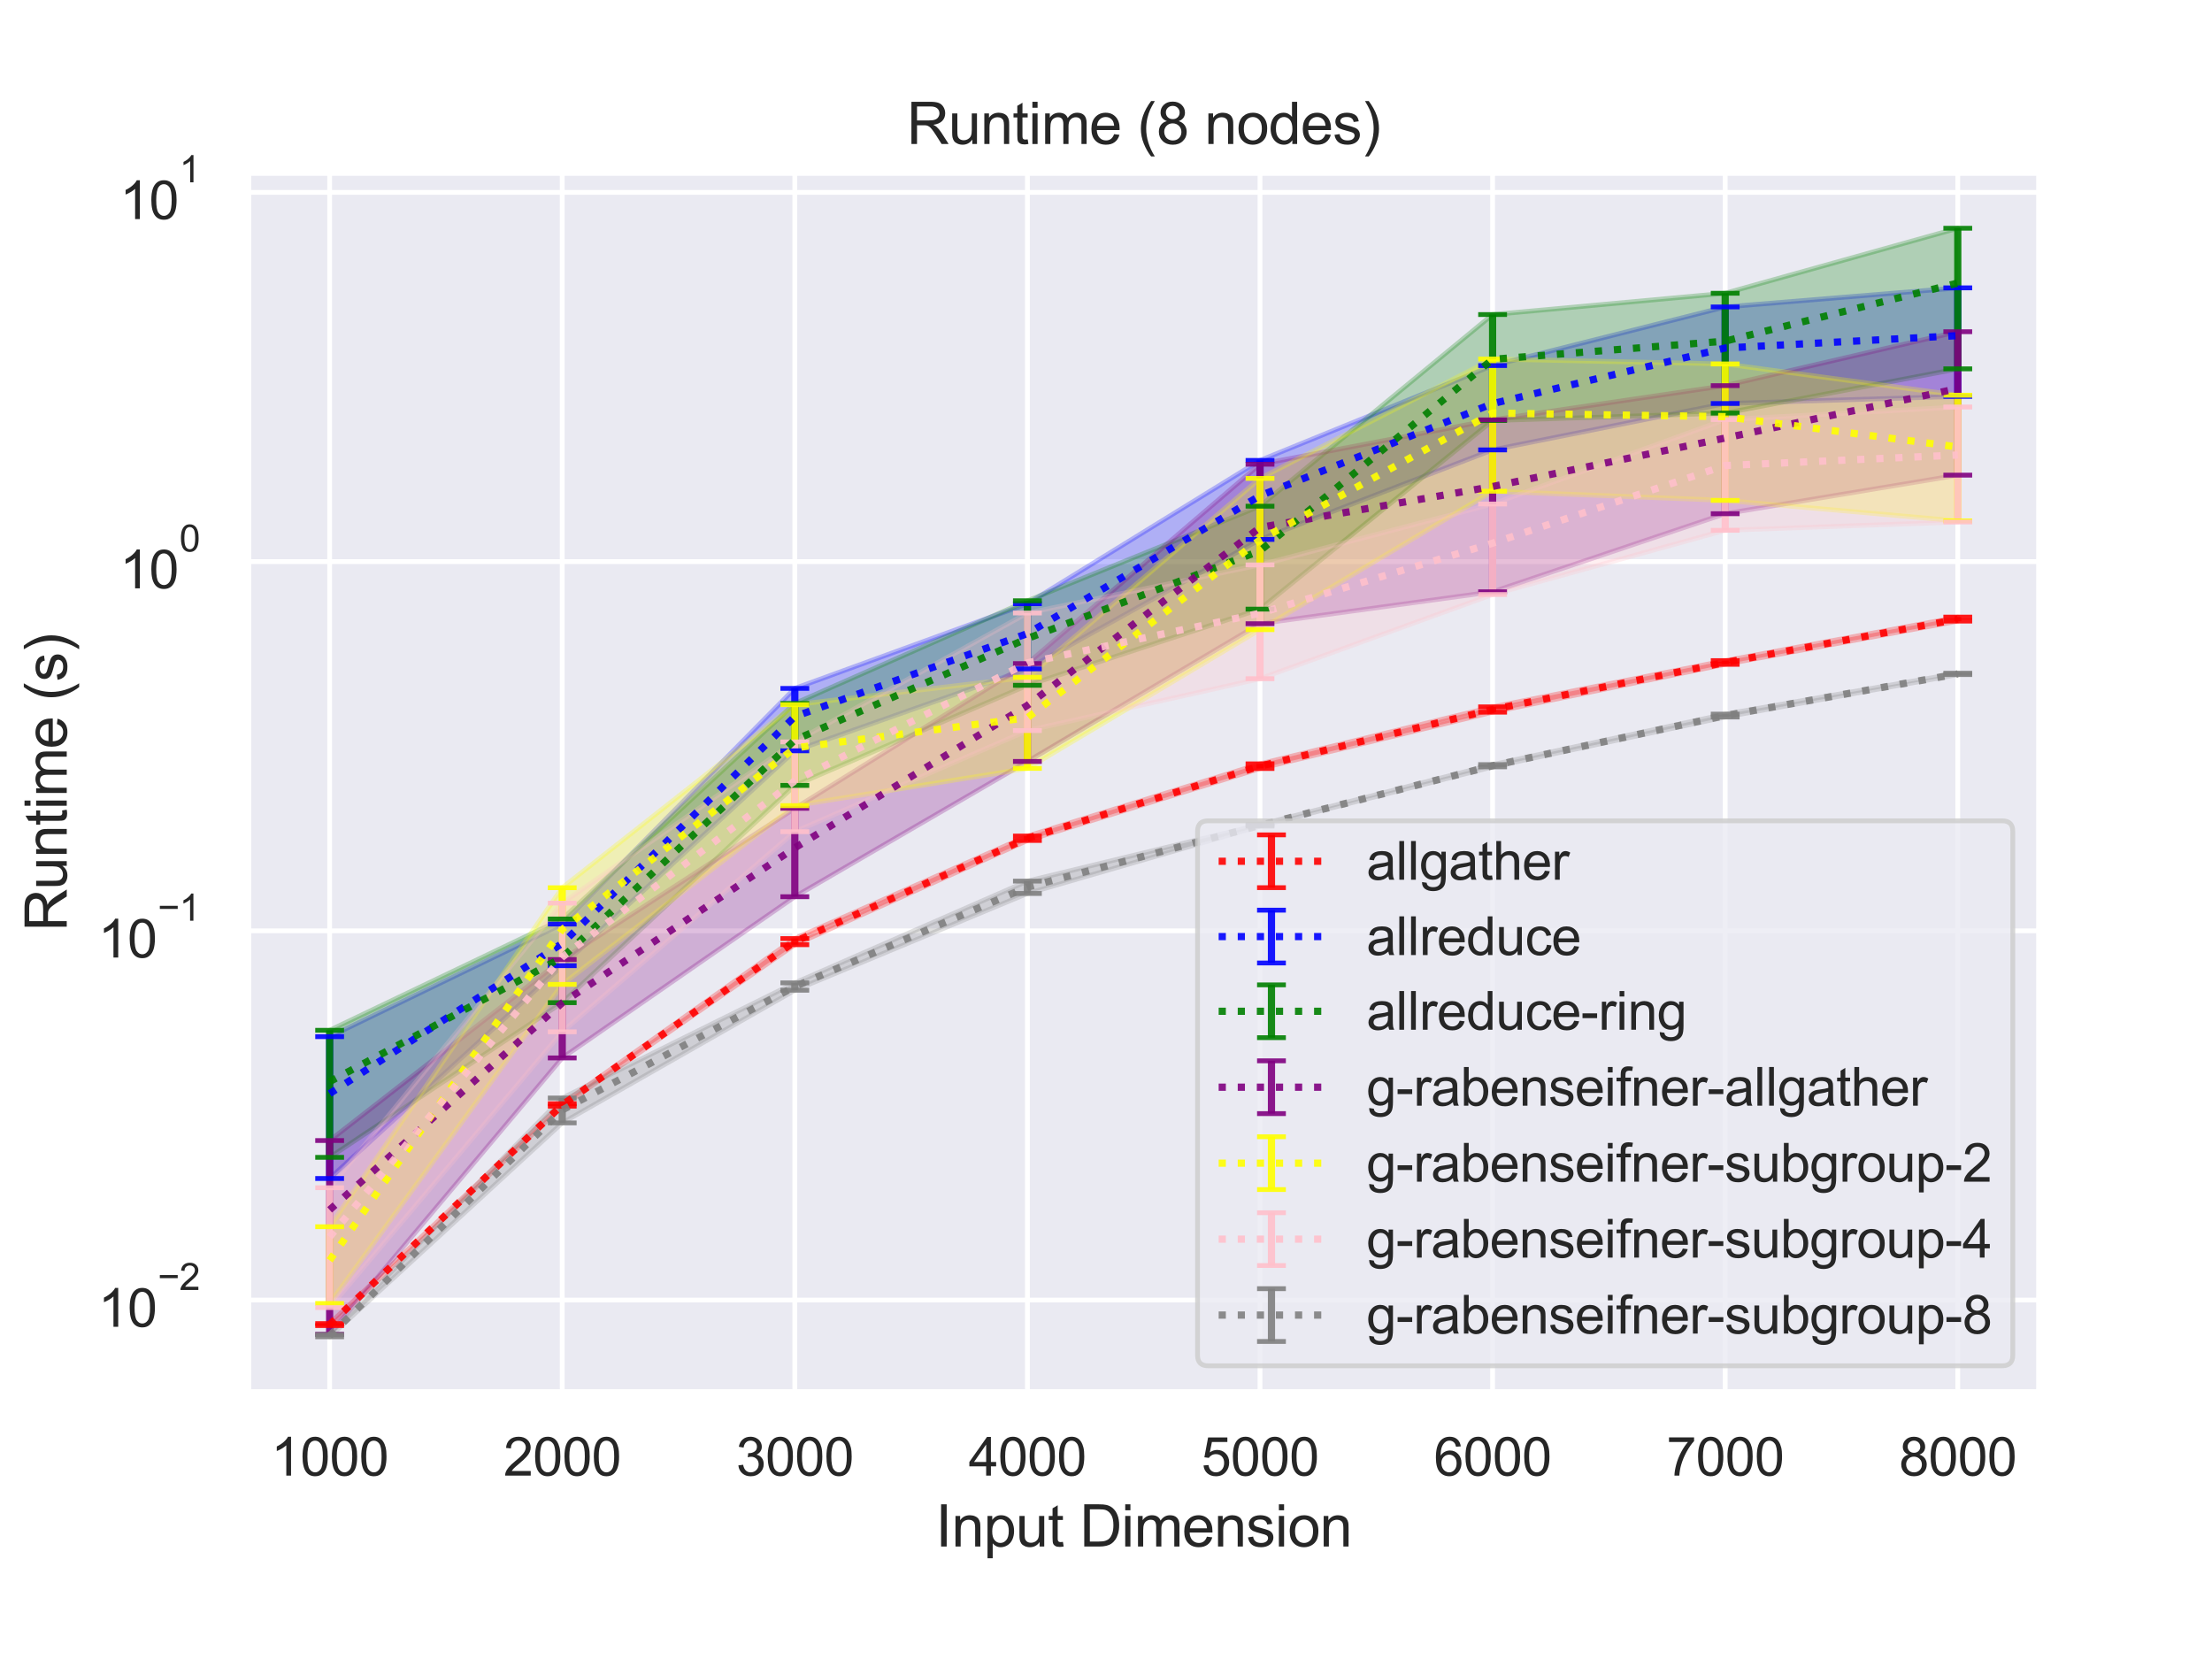 <?xml version="1.0" encoding="utf-8" standalone="no"?>
<!DOCTYPE svg PUBLIC "-//W3C//DTD SVG 1.1//EN"
  "http://www.w3.org/Graphics/SVG/1.1/DTD/svg11.dtd">
<svg height="345.6pt" version="1.1" viewBox="0 0 460.8 345.6" width="460.8pt" xmlns="http://www.w3.org/2000/svg" xmlns:xlink="http://www.w3.org/1999/xlink">
 <defs>
  <style type="text/css">*{stroke-linecap:butt;stroke-linejoin:round;}</style>
 </defs>
 <g id="figure_1">
  <g id="patch_1">
   <path d="M 0 345.6 
L 460.8 345.6 
L 460.8 0 
L 0 0 
z
" style="fill:#ffffff;"/>
  </g>
  <g id="axes_1">
   <g id="patch_2">
    <path d="M 51.71 290.02 
L 424.8 290.02 
L 424.8 36 
L 51.71 36 
z
" style="fill:#eaeaf2;"/>
   </g>
   <g id="matplotlib.axis_1">
    <g id="xtick_1">
     <g id="line2d_1">
      <path clip-path="url(#p2a54184dfe)" d="M 68.669 290.02 
L 68.669 36 
" style="fill:none;stroke:#ffffff;stroke-linecap:round;"/>
     </g>
     <g id="text_1">
      <!-- 1000 -->
      <g style="fill:#262626;" transform="translate(56.435 307.394)scale(0.11 -0.11)">
       <defs>
        <path d="M 2384 0 
L 1822 0 
L 1822 3584 
Q 1619 3391 1289 3197 
Q 959 3003 697 2906 
L 697 3450 
Q 1169 3672 1522 3987 
Q 1875 4303 2022 4600 
L 2384 4600 
L 2384 0 
z
" id="ArialMT-31" transform="scale(0.016)"/>
        <path d="M 266 2259 
Q 266 3072 433 3567 
Q 600 4063 929 4331 
Q 1259 4600 1759 4600 
Q 2128 4600 2406 4451 
Q 2684 4303 2865 4023 
Q 3047 3744 3150 3342 
Q 3253 2941 3253 2259 
Q 3253 1453 3087 958 
Q 2922 463 2592 192 
Q 2263 -78 1759 -78 
Q 1097 -78 719 397 
Q 266 969 266 2259 
z
M 844 2259 
Q 844 1131 1108 757 
Q 1372 384 1759 384 
Q 2147 384 2411 759 
Q 2675 1134 2675 2259 
Q 2675 3391 2411 3762 
Q 2147 4134 1753 4134 
Q 1366 4134 1134 3806 
Q 844 3388 844 2259 
z
" id="ArialMT-30" transform="scale(0.016)"/>
       </defs>
       <use xlink:href="#ArialMT-31"/>
       <use x="55.615" xlink:href="#ArialMT-30"/>
       <use x="111.23" xlink:href="#ArialMT-30"/>
       <use x="166.846" xlink:href="#ArialMT-30"/>
      </g>
     </g>
    </g>
    <g id="xtick_2">
     <g id="line2d_2">
      <path clip-path="url(#p2a54184dfe)" d="M 117.122 290.02 
L 117.122 36 
" style="fill:none;stroke:#ffffff;stroke-linecap:round;"/>
     </g>
     <g id="text_2">
      <!-- 2000 -->
      <g style="fill:#262626;" transform="translate(104.888 307.394)scale(0.11 -0.11)">
       <defs>
        <path d="M 3222 541 
L 3222 0 
L 194 0 
Q 188 203 259 391 
Q 375 700 629 1000 
Q 884 1300 1366 1694 
Q 2113 2306 2375 2664 
Q 2638 3022 2638 3341 
Q 2638 3675 2398 3904 
Q 2159 4134 1775 4134 
Q 1369 4134 1125 3890 
Q 881 3647 878 3216 
L 300 3275 
Q 359 3922 746 4261 
Q 1134 4600 1788 4600 
Q 2447 4600 2831 4234 
Q 3216 3869 3216 3328 
Q 3216 3053 3103 2787 
Q 2991 2522 2730 2228 
Q 2469 1934 1863 1422 
Q 1356 997 1212 845 
Q 1069 694 975 541 
L 3222 541 
z
" id="ArialMT-32" transform="scale(0.016)"/>
       </defs>
       <use xlink:href="#ArialMT-32"/>
       <use x="55.615" xlink:href="#ArialMT-30"/>
       <use x="111.23" xlink:href="#ArialMT-30"/>
       <use x="166.846" xlink:href="#ArialMT-30"/>
      </g>
     </g>
    </g>
    <g id="xtick_3">
     <g id="line2d_3">
      <path clip-path="url(#p2a54184dfe)" d="M 165.575 290.02 
L 165.575 36 
" style="fill:none;stroke:#ffffff;stroke-linecap:round;"/>
     </g>
     <g id="text_3">
      <!-- 3000 -->
      <g style="fill:#262626;" transform="translate(153.341 307.394)scale(0.11 -0.11)">
       <defs>
        <path d="M 269 1209 
L 831 1284 
Q 928 806 1161 595 
Q 1394 384 1728 384 
Q 2125 384 2398 659 
Q 2672 934 2672 1341 
Q 2672 1728 2419 1979 
Q 2166 2231 1775 2231 
Q 1616 2231 1378 2169 
L 1441 2663 
Q 1497 2656 1531 2656 
Q 1891 2656 2178 2843 
Q 2466 3031 2466 3422 
Q 2466 3731 2256 3934 
Q 2047 4138 1716 4138 
Q 1388 4138 1169 3931 
Q 950 3725 888 3313 
L 325 3413 
Q 428 3978 793 4289 
Q 1159 4600 1703 4600 
Q 2078 4600 2393 4439 
Q 2709 4278 2876 4000 
Q 3044 3722 3044 3409 
Q 3044 3113 2884 2869 
Q 2725 2625 2413 2481 
Q 2819 2388 3044 2092 
Q 3269 1797 3269 1353 
Q 3269 753 2831 336 
Q 2394 -81 1725 -81 
Q 1122 -81 723 278 
Q 325 638 269 1209 
z
" id="ArialMT-33" transform="scale(0.016)"/>
       </defs>
       <use xlink:href="#ArialMT-33"/>
       <use x="55.615" xlink:href="#ArialMT-30"/>
       <use x="111.23" xlink:href="#ArialMT-30"/>
       <use x="166.846" xlink:href="#ArialMT-30"/>
      </g>
     </g>
    </g>
    <g id="xtick_4">
     <g id="line2d_4">
      <path clip-path="url(#p2a54184dfe)" d="M 214.028 290.02 
L 214.028 36 
" style="fill:none;stroke:#ffffff;stroke-linecap:round;"/>
     </g>
     <g id="text_4">
      <!-- 4000 -->
      <g style="fill:#262626;" transform="translate(201.794 307.394)scale(0.11 -0.11)">
       <defs>
        <path d="M 2069 0 
L 2069 1097 
L 81 1097 
L 81 1613 
L 2172 4581 
L 2631 4581 
L 2631 1613 
L 3250 1613 
L 3250 1097 
L 2631 1097 
L 2631 0 
L 2069 0 
z
M 2069 1613 
L 2069 3678 
L 634 1613 
L 2069 1613 
z
" id="ArialMT-34" transform="scale(0.016)"/>
       </defs>
       <use xlink:href="#ArialMT-34"/>
       <use x="55.615" xlink:href="#ArialMT-30"/>
       <use x="111.23" xlink:href="#ArialMT-30"/>
       <use x="166.846" xlink:href="#ArialMT-30"/>
      </g>
     </g>
    </g>
    <g id="xtick_5">
     <g id="line2d_5">
      <path clip-path="url(#p2a54184dfe)" d="M 262.482 290.02 
L 262.482 36 
" style="fill:none;stroke:#ffffff;stroke-linecap:round;"/>
     </g>
     <g id="text_5">
      <!-- 5000 -->
      <g style="fill:#262626;" transform="translate(250.248 307.394)scale(0.11 -0.11)">
       <defs>
        <path d="M 266 1200 
L 856 1250 
Q 922 819 1161 601 
Q 1400 384 1738 384 
Q 2144 384 2425 690 
Q 2706 997 2706 1503 
Q 2706 1984 2436 2262 
Q 2166 2541 1728 2541 
Q 1456 2541 1237 2417 
Q 1019 2294 894 2097 
L 366 2166 
L 809 4519 
L 3088 4519 
L 3088 3981 
L 1259 3981 
L 1013 2750 
Q 1425 3038 1878 3038 
Q 2478 3038 2890 2622 
Q 3303 2206 3303 1553 
Q 3303 931 2941 478 
Q 2500 -78 1738 -78 
Q 1113 -78 717 272 
Q 322 622 266 1200 
z
" id="ArialMT-35" transform="scale(0.016)"/>
       </defs>
       <use xlink:href="#ArialMT-35"/>
       <use x="55.615" xlink:href="#ArialMT-30"/>
       <use x="111.23" xlink:href="#ArialMT-30"/>
       <use x="166.846" xlink:href="#ArialMT-30"/>
      </g>
     </g>
    </g>
    <g id="xtick_6">
     <g id="line2d_6">
      <path clip-path="url(#p2a54184dfe)" d="M 310.935 290.02 
L 310.935 36 
" style="fill:none;stroke:#ffffff;stroke-linecap:round;"/>
     </g>
     <g id="text_6">
      <!-- 6000 -->
      <g style="fill:#262626;" transform="translate(298.701 307.394)scale(0.11 -0.11)">
       <defs>
        <path d="M 3184 3459 
L 2625 3416 
Q 2550 3747 2413 3897 
Q 2184 4138 1850 4138 
Q 1581 4138 1378 3988 
Q 1113 3794 959 3422 
Q 806 3050 800 2363 
Q 1003 2672 1297 2822 
Q 1591 2972 1913 2972 
Q 2475 2972 2870 2558 
Q 3266 2144 3266 1488 
Q 3266 1056 3080 686 
Q 2894 316 2569 119 
Q 2244 -78 1831 -78 
Q 1128 -78 684 439 
Q 241 956 241 2144 
Q 241 3472 731 4075 
Q 1159 4600 1884 4600 
Q 2425 4600 2770 4297 
Q 3116 3994 3184 3459 
z
M 888 1484 
Q 888 1194 1011 928 
Q 1134 663 1356 523 
Q 1578 384 1822 384 
Q 2178 384 2434 671 
Q 2691 959 2691 1453 
Q 2691 1928 2437 2201 
Q 2184 2475 1800 2475 
Q 1419 2475 1153 2201 
Q 888 1928 888 1484 
z
" id="ArialMT-36" transform="scale(0.016)"/>
       </defs>
       <use xlink:href="#ArialMT-36"/>
       <use x="55.615" xlink:href="#ArialMT-30"/>
       <use x="111.23" xlink:href="#ArialMT-30"/>
       <use x="166.846" xlink:href="#ArialMT-30"/>
      </g>
     </g>
    </g>
    <g id="xtick_7">
     <g id="line2d_7">
      <path clip-path="url(#p2a54184dfe)" d="M 359.388 290.02 
L 359.388 36 
" style="fill:none;stroke:#ffffff;stroke-linecap:round;"/>
     </g>
     <g id="text_7">
      <!-- 7000 -->
      <g style="fill:#262626;" transform="translate(347.154 307.394)scale(0.11 -0.11)">
       <defs>
        <path d="M 303 3981 
L 303 4522 
L 3269 4522 
L 3269 4084 
Q 2831 3619 2401 2847 
Q 1972 2075 1738 1259 
Q 1569 684 1522 0 
L 944 0 
Q 953 541 1156 1306 
Q 1359 2072 1739 2783 
Q 2119 3494 2547 3981 
L 303 3981 
z
" id="ArialMT-37" transform="scale(0.016)"/>
       </defs>
       <use xlink:href="#ArialMT-37"/>
       <use x="55.615" xlink:href="#ArialMT-30"/>
       <use x="111.23" xlink:href="#ArialMT-30"/>
       <use x="166.846" xlink:href="#ArialMT-30"/>
      </g>
     </g>
    </g>
    <g id="xtick_8">
     <g id="line2d_8">
      <path clip-path="url(#p2a54184dfe)" d="M 407.841 290.02 
L 407.841 36 
" style="fill:none;stroke:#ffffff;stroke-linecap:round;"/>
     </g>
     <g id="text_8">
      <!-- 8000 -->
      <g style="fill:#262626;" transform="translate(395.607 307.394)scale(0.11 -0.11)">
       <defs>
        <path d="M 1131 2484 
Q 781 2613 612 2850 
Q 444 3088 444 3419 
Q 444 3919 803 4259 
Q 1163 4600 1759 4600 
Q 2359 4600 2725 4251 
Q 3091 3903 3091 3403 
Q 3091 3084 2923 2848 
Q 2756 2613 2416 2484 
Q 2838 2347 3058 2040 
Q 3278 1734 3278 1309 
Q 3278 722 2862 322 
Q 2447 -78 1769 -78 
Q 1091 -78 675 323 
Q 259 725 259 1325 
Q 259 1772 486 2073 
Q 713 2375 1131 2484 
z
M 1019 3438 
Q 1019 3113 1228 2906 
Q 1438 2700 1772 2700 
Q 2097 2700 2305 2904 
Q 2513 3109 2513 3406 
Q 2513 3716 2298 3927 
Q 2084 4138 1766 4138 
Q 1444 4138 1231 3931 
Q 1019 3725 1019 3438 
z
M 838 1322 
Q 838 1081 952 856 
Q 1066 631 1291 507 
Q 1516 384 1775 384 
Q 2178 384 2440 643 
Q 2703 903 2703 1303 
Q 2703 1709 2433 1975 
Q 2163 2241 1756 2241 
Q 1359 2241 1098 1978 
Q 838 1716 838 1322 
z
" id="ArialMT-38" transform="scale(0.016)"/>
       </defs>
       <use xlink:href="#ArialMT-38"/>
       <use x="55.615" xlink:href="#ArialMT-30"/>
       <use x="111.23" xlink:href="#ArialMT-30"/>
       <use x="166.846" xlink:href="#ArialMT-30"/>
      </g>
     </g>
    </g>
    <g id="text_9">
     <!-- Input Dimension -->
     <g style="fill:#262626;" transform="translate(194.901 322.169)scale(0.12 -0.12)">
      <defs>
       <path d="M 597 0 
L 597 4581 
L 1203 4581 
L 1203 0 
L 597 0 
z
" id="ArialMT-49" transform="scale(0.016)"/>
       <path d="M 422 0 
L 422 3319 
L 928 3319 
L 928 2847 
Q 1294 3394 1984 3394 
Q 2284 3394 2536 3286 
Q 2788 3178 2913 3003 
Q 3038 2828 3088 2588 
Q 3119 2431 3119 2041 
L 3119 0 
L 2556 0 
L 2556 2019 
Q 2556 2363 2490 2533 
Q 2425 2703 2258 2804 
Q 2091 2906 1866 2906 
Q 1506 2906 1245 2678 
Q 984 2450 984 1813 
L 984 0 
L 422 0 
z
" id="ArialMT-6e" transform="scale(0.016)"/>
       <path d="M 422 -1272 
L 422 3319 
L 934 3319 
L 934 2888 
Q 1116 3141 1344 3267 
Q 1572 3394 1897 3394 
Q 2322 3394 2647 3175 
Q 2972 2956 3137 2557 
Q 3303 2159 3303 1684 
Q 3303 1175 3120 767 
Q 2938 359 2589 142 
Q 2241 -75 1856 -75 
Q 1575 -75 1351 44 
Q 1128 163 984 344 
L 984 -1272 
L 422 -1272 
z
M 931 1641 
Q 931 1000 1190 694 
Q 1450 388 1819 388 
Q 2194 388 2461 705 
Q 2728 1022 2728 1688 
Q 2728 2322 2467 2637 
Q 2206 2953 1844 2953 
Q 1484 2953 1207 2617 
Q 931 2281 931 1641 
z
" id="ArialMT-70" transform="scale(0.016)"/>
       <path d="M 2597 0 
L 2597 488 
Q 2209 -75 1544 -75 
Q 1250 -75 995 37 
Q 741 150 617 320 
Q 494 491 444 738 
Q 409 903 409 1263 
L 409 3319 
L 972 3319 
L 972 1478 
Q 972 1038 1006 884 
Q 1059 663 1231 536 
Q 1403 409 1656 409 
Q 1909 409 2131 539 
Q 2353 669 2445 892 
Q 2538 1116 2538 1541 
L 2538 3319 
L 3100 3319 
L 3100 0 
L 2597 0 
z
" id="ArialMT-75" transform="scale(0.016)"/>
       <path d="M 1650 503 
L 1731 6 
Q 1494 -44 1306 -44 
Q 1000 -44 831 53 
Q 663 150 594 308 
Q 525 466 525 972 
L 525 2881 
L 113 2881 
L 113 3319 
L 525 3319 
L 525 4141 
L 1084 4478 
L 1084 3319 
L 1650 3319 
L 1650 2881 
L 1084 2881 
L 1084 941 
Q 1084 700 1114 631 
Q 1144 563 1211 522 
Q 1278 481 1403 481 
Q 1497 481 1650 503 
z
" id="ArialMT-74" transform="scale(0.016)"/>
       <path id="ArialMT-20" transform="scale(0.016)"/>
       <path d="M 494 0 
L 494 4581 
L 2072 4581 
Q 2606 4581 2888 4516 
Q 3281 4425 3559 4188 
Q 3922 3881 4101 3404 
Q 4281 2928 4281 2316 
Q 4281 1794 4159 1391 
Q 4038 988 3847 723 
Q 3656 459 3429 307 
Q 3203 156 2883 78 
Q 2563 0 2147 0 
L 494 0 
z
M 1100 541 
L 2078 541 
Q 2531 541 2789 625 
Q 3047 709 3200 863 
Q 3416 1078 3536 1442 
Q 3656 1806 3656 2325 
Q 3656 3044 3420 3430 
Q 3184 3816 2847 3947 
Q 2603 4041 2063 4041 
L 1100 4041 
L 1100 541 
z
" id="ArialMT-44" transform="scale(0.016)"/>
       <path d="M 425 3934 
L 425 4581 
L 988 4581 
L 988 3934 
L 425 3934 
z
M 425 0 
L 425 3319 
L 988 3319 
L 988 0 
L 425 0 
z
" id="ArialMT-69" transform="scale(0.016)"/>
       <path d="M 422 0 
L 422 3319 
L 925 3319 
L 925 2853 
Q 1081 3097 1340 3245 
Q 1600 3394 1931 3394 
Q 2300 3394 2536 3241 
Q 2772 3088 2869 2813 
Q 3263 3394 3894 3394 
Q 4388 3394 4653 3120 
Q 4919 2847 4919 2278 
L 4919 0 
L 4359 0 
L 4359 2091 
Q 4359 2428 4304 2576 
Q 4250 2725 4106 2815 
Q 3963 2906 3769 2906 
Q 3419 2906 3187 2673 
Q 2956 2441 2956 1928 
L 2956 0 
L 2394 0 
L 2394 2156 
Q 2394 2531 2256 2718 
Q 2119 2906 1806 2906 
Q 1569 2906 1367 2781 
Q 1166 2656 1075 2415 
Q 984 2175 984 1722 
L 984 0 
L 422 0 
z
" id="ArialMT-6d" transform="scale(0.016)"/>
       <path d="M 2694 1069 
L 3275 997 
Q 3138 488 2766 206 
Q 2394 -75 1816 -75 
Q 1088 -75 661 373 
Q 234 822 234 1631 
Q 234 2469 665 2931 
Q 1097 3394 1784 3394 
Q 2450 3394 2872 2941 
Q 3294 2488 3294 1666 
Q 3294 1616 3291 1516 
L 816 1516 
Q 847 969 1125 678 
Q 1403 388 1819 388 
Q 2128 388 2347 550 
Q 2566 713 2694 1069 
z
M 847 1978 
L 2700 1978 
Q 2663 2397 2488 2606 
Q 2219 2931 1791 2931 
Q 1403 2931 1139 2672 
Q 875 2413 847 1978 
z
" id="ArialMT-65" transform="scale(0.016)"/>
       <path d="M 197 991 
L 753 1078 
Q 800 744 1014 566 
Q 1228 388 1613 388 
Q 2000 388 2187 545 
Q 2375 703 2375 916 
Q 2375 1106 2209 1216 
Q 2094 1291 1634 1406 
Q 1016 1563 777 1677 
Q 538 1791 414 1992 
Q 291 2194 291 2438 
Q 291 2659 392 2848 
Q 494 3038 669 3163 
Q 800 3259 1026 3326 
Q 1253 3394 1513 3394 
Q 1903 3394 2198 3281 
Q 2494 3169 2634 2976 
Q 2775 2784 2828 2463 
L 2278 2388 
Q 2241 2644 2061 2787 
Q 1881 2931 1553 2931 
Q 1166 2931 1000 2803 
Q 834 2675 834 2503 
Q 834 2394 903 2306 
Q 972 2216 1119 2156 
Q 1203 2125 1616 2013 
Q 2213 1853 2448 1751 
Q 2684 1650 2818 1456 
Q 2953 1263 2953 975 
Q 2953 694 2789 445 
Q 2625 197 2315 61 
Q 2006 -75 1616 -75 
Q 969 -75 630 194 
Q 291 463 197 991 
z
" id="ArialMT-73" transform="scale(0.016)"/>
       <path d="M 213 1659 
Q 213 2581 725 3025 
Q 1153 3394 1769 3394 
Q 2453 3394 2887 2945 
Q 3322 2497 3322 1706 
Q 3322 1066 3130 698 
Q 2938 331 2570 128 
Q 2203 -75 1769 -75 
Q 1072 -75 642 372 
Q 213 819 213 1659 
z
M 791 1659 
Q 791 1022 1069 705 
Q 1347 388 1769 388 
Q 2188 388 2466 706 
Q 2744 1025 2744 1678 
Q 2744 2294 2464 2611 
Q 2184 2928 1769 2928 
Q 1347 2928 1069 2612 
Q 791 2297 791 1659 
z
" id="ArialMT-6f" transform="scale(0.016)"/>
      </defs>
      <use xlink:href="#ArialMT-49"/>
      <use x="27.783" xlink:href="#ArialMT-6e"/>
      <use x="83.398" xlink:href="#ArialMT-70"/>
      <use x="139.014" xlink:href="#ArialMT-75"/>
      <use x="194.629" xlink:href="#ArialMT-74"/>
      <use x="222.412" xlink:href="#ArialMT-20"/>
      <use x="250.195" xlink:href="#ArialMT-44"/>
      <use x="322.412" xlink:href="#ArialMT-69"/>
      <use x="344.629" xlink:href="#ArialMT-6d"/>
      <use x="427.93" xlink:href="#ArialMT-65"/>
      <use x="483.545" xlink:href="#ArialMT-6e"/>
      <use x="539.16" xlink:href="#ArialMT-73"/>
      <use x="589.16" xlink:href="#ArialMT-69"/>
      <use x="611.377" xlink:href="#ArialMT-6f"/>
      <use x="666.992" xlink:href="#ArialMT-6e"/>
     </g>
    </g>
   </g>
   <g id="matplotlib.axis_2">
    <g id="ytick_1">
     <g id="line2d_9">
      <path clip-path="url(#p2a54184dfe)" d="M 51.71 270.825 
L 424.8 270.825 
" style="fill:none;stroke:#ffffff;stroke-linecap:round;"/>
     </g>
     <g id="text_10">
      <!-- $\mathdefault{10^{-2}}$ -->
      <g style="fill:#262626;" transform="translate(20.43 276.497)scale(0.11 -0.11)">
       <defs>
        <path d="M 3381 1997 
L 356 1997 
L 356 2522 
L 3381 2522 
L 3381 1997 
z
" id="ArialMT-2212" transform="scale(0.016)"/>
       </defs>
       <use transform="translate(0 0.994)" xlink:href="#ArialMT-31"/>
       <use transform="translate(55.615 0.994)" xlink:href="#ArialMT-30"/>
       <use transform="translate(112.973 70.688)scale(0.7)" xlink:href="#ArialMT-2212"/>
       <use transform="translate(153.852 70.688)scale(0.7)" xlink:href="#ArialMT-32"/>
      </g>
     </g>
    </g>
    <g id="ytick_2">
     <g id="line2d_10">
      <path clip-path="url(#p2a54184dfe)" d="M 51.71 193.91 
L 424.8 193.91 
" style="fill:none;stroke:#ffffff;stroke-linecap:round;"/>
     </g>
     <g id="text_11">
      <!-- $\mathdefault{10^{-1}}$ -->
      <g style="fill:#262626;" transform="translate(20.43 199.582)scale(0.11 -0.11)">
       <use transform="translate(0 0.994)" xlink:href="#ArialMT-31"/>
       <use transform="translate(55.615 0.994)" xlink:href="#ArialMT-30"/>
       <use transform="translate(112.973 70.688)scale(0.7)" xlink:href="#ArialMT-2212"/>
       <use transform="translate(153.852 70.688)scale(0.7)" xlink:href="#ArialMT-31"/>
      </g>
     </g>
    </g>
    <g id="ytick_3">
     <g id="line2d_11">
      <path clip-path="url(#p2a54184dfe)" d="M 51.71 116.995 
L 424.8 116.995 
" style="fill:none;stroke:#ffffff;stroke-linecap:round;"/>
     </g>
     <g id="text_12">
      <!-- $\mathdefault{10^{0}}$ -->
      <g style="fill:#262626;" transform="translate(24.94 122.667)scale(0.11 -0.11)">
       <use transform="translate(0 0.994)" xlink:href="#ArialMT-31"/>
       <use transform="translate(55.615 0.994)" xlink:href="#ArialMT-30"/>
       <use transform="translate(112.973 70.688)scale(0.7)" xlink:href="#ArialMT-30"/>
      </g>
     </g>
    </g>
    <g id="ytick_4">
     <g id="line2d_12">
      <path clip-path="url(#p2a54184dfe)" d="M 51.71 40.08 
L 424.8 40.08 
" style="fill:none;stroke:#ffffff;stroke-linecap:round;"/>
     </g>
     <g id="text_13">
      <!-- $\mathdefault{10^{1}}$ -->
      <g style="fill:#262626;" transform="translate(24.94 45.752)scale(0.11 -0.11)">
       <use transform="translate(0 0.994)" xlink:href="#ArialMT-31"/>
       <use transform="translate(55.615 0.994)" xlink:href="#ArialMT-30"/>
       <use transform="translate(112.973 70.688)scale(0.7)" xlink:href="#ArialMT-31"/>
      </g>
     </g>
    </g>
    <g id="ytick_5"/>
    <g id="ytick_6"/>
    <g id="ytick_7"/>
    <g id="ytick_8"/>
    <g id="ytick_9"/>
    <g id="ytick_10"/>
    <g id="ytick_11"/>
    <g id="ytick_12"/>
    <g id="ytick_13"/>
    <g id="ytick_14"/>
    <g id="ytick_15"/>
    <g id="ytick_16"/>
    <g id="ytick_17"/>
    <g id="ytick_18"/>
    <g id="ytick_19"/>
    <g id="ytick_20"/>
    <g id="ytick_21"/>
    <g id="ytick_22"/>
    <g id="ytick_23"/>
    <g id="ytick_24"/>
    <g id="ytick_25"/>
    <g id="ytick_26"/>
    <g id="ytick_27"/>
    <g id="ytick_28"/>
    <g id="ytick_29"/>
    <g id="ytick_30"/>
    <g id="ytick_31"/>
    <g id="ytick_32"/>
    <g id="text_14">
     <!-- Runtime (s) -->
     <g style="fill:#262626;" transform="translate(13.904 194.013)rotate(-90)scale(0.12 -0.12)">
      <defs>
       <path d="M 503 0 
L 503 4581 
L 2534 4581 
Q 3147 4581 3465 4457 
Q 3784 4334 3975 4021 
Q 4166 3709 4166 3331 
Q 4166 2844 3850 2509 
Q 3534 2175 2875 2084 
Q 3116 1969 3241 1856 
Q 3506 1613 3744 1247 
L 4541 0 
L 3778 0 
L 3172 953 
Q 2906 1366 2734 1584 
Q 2563 1803 2427 1890 
Q 2291 1978 2150 2013 
Q 2047 2034 1813 2034 
L 1109 2034 
L 1109 0 
L 503 0 
z
M 1109 2559 
L 2413 2559 
Q 2828 2559 3062 2645 
Q 3297 2731 3419 2920 
Q 3541 3109 3541 3331 
Q 3541 3656 3305 3865 
Q 3069 4075 2559 4075 
L 1109 4075 
L 1109 2559 
z
" id="ArialMT-52" transform="scale(0.016)"/>
       <path d="M 1497 -1347 
Q 1031 -759 709 28 
Q 388 816 388 1659 
Q 388 2403 628 3084 
Q 909 3875 1497 4659 
L 1900 4659 
Q 1522 4009 1400 3731 
Q 1209 3300 1100 2831 
Q 966 2247 966 1656 
Q 966 153 1900 -1347 
L 1497 -1347 
z
" id="ArialMT-28" transform="scale(0.016)"/>
       <path d="M 791 -1347 
L 388 -1347 
Q 1322 153 1322 1656 
Q 1322 2244 1188 2822 
Q 1081 3291 891 3722 
Q 769 4003 388 4659 
L 791 4659 
Q 1378 3875 1659 3084 
Q 1900 2403 1900 1659 
Q 1900 816 1576 28 
Q 1253 -759 791 -1347 
z
" id="ArialMT-29" transform="scale(0.016)"/>
      </defs>
      <use xlink:href="#ArialMT-52"/>
      <use x="72.217" xlink:href="#ArialMT-75"/>
      <use x="127.832" xlink:href="#ArialMT-6e"/>
      <use x="183.447" xlink:href="#ArialMT-74"/>
      <use x="211.23" xlink:href="#ArialMT-69"/>
      <use x="233.447" xlink:href="#ArialMT-6d"/>
      <use x="316.748" xlink:href="#ArialMT-65"/>
      <use x="372.363" xlink:href="#ArialMT-20"/>
      <use x="400.146" xlink:href="#ArialMT-28"/>
      <use x="433.447" xlink:href="#ArialMT-73"/>
      <use x="483.447" xlink:href="#ArialMT-29"/>
     </g>
    </g>
   </g>
   <g id="PolyCollection_1">
    <defs>
     <path d="M 68.669 -69.876 
L 68.669 -69.457 
L 117.122 -115.168 
L 165.575 -148.799 
L 214.028 -170.511 
L 262.482 -185.514 
L 310.935 -197.242 
L 359.388 -207.214 
L 407.841 -216.211 
L 407.841 -217.042 
L 407.841 -217.042 
L 359.388 -207.973 
L 310.935 -198.345 
L 262.482 -186.477 
L 214.028 -171.431 
L 165.575 -150.083 
L 117.122 -115.682 
L 68.669 -69.876 
z
" id="mb6e45bb1ed" style="stroke:#ff0000;stroke-opacity:0.25;"/>
    </defs>
    <g clip-path="url(#p2a54184dfe)">
     <use style="fill:#ff0000;fill-opacity:0.25;stroke:#ff0000;stroke-opacity:0.25;" x="0" xlink:href="#mb6e45bb1ed" y="345.6"/>
    </g>
   </g>
   <g id="PolyCollection_2">
    <defs>
     <path d="M 68.669 -129.649 
L 68.669 -100.097 
L 117.122 -144.432 
L 165.575 -189.199 
L 214.028 -206.262 
L 262.482 -233.221 
L 310.935 -251.879 
L 359.388 -261.546 
L 407.841 -263.026 
L 407.841 -285.633 
L 407.841 -285.633 
L 359.388 -281.662 
L 310.935 -269.446 
L 262.482 -249.688 
L 214.028 -219.844 
L 165.575 -202.197 
L 117.122 -153.107 
L 68.669 -129.649 
z
" id="m04b0b1ad97" style="stroke:#0000ff;stroke-opacity:0.25;"/>
    </defs>
    <g clip-path="url(#p2a54184dfe)">
     <use style="fill:#0000ff;fill-opacity:0.25;stroke:#0000ff;stroke-opacity:0.25;" x="0" xlink:href="#m04b0b1ad97" y="345.6"/>
    </g>
   </g>
   <g id="PolyCollection_3">
    <defs>
     <path d="M 68.669 -130.974 
L 68.669 -104.506 
L 117.122 -136.727 
L 165.575 -181.986 
L 214.028 -202.839 
L 262.482 -218.706 
L 310.935 -257.989 
L 359.388 -259.546 
L 407.841 -268.762 
L 407.841 -298.054 
L 407.841 -298.054 
L 359.388 -284.514 
L 310.935 -280.075 
L 262.482 -240.154 
L 214.028 -220.446 
L 165.575 -199.058 
L 117.122 -154.152 
L 68.669 -130.974 
z
" id="mdbb2400a2d" style="stroke:#008000;stroke-opacity:0.25;"/>
    </defs>
    <g clip-path="url(#p2a54184dfe)">
     <use style="fill:#008000;fill-opacity:0.25;stroke:#008000;stroke-opacity:0.25;" x="0" xlink:href="#mdbb2400a2d" y="345.6"/>
    </g>
   </g>
   <g id="PolyCollection_4">
    <defs>
     <path d="M 68.669 -108.003 
L 68.669 -67.645 
L 117.122 -125.213 
L 165.575 -158.797 
L 214.028 -186.973 
L 262.482 -215.672 
L 310.935 -222.317 
L 359.388 -238.584 
L 407.841 -246.619 
L 407.841 -276.501 
L 407.841 -276.501 
L 359.388 -265.27 
L 310.935 -258.144 
L 262.482 -248.891 
L 214.028 -207.359 
L 165.575 -177.219 
L 117.122 -145.715 
L 68.669 -108.003 
z
" id="m257e535f9f" style="stroke:#800080;stroke-opacity:0.25;"/>
    </defs>
    <g clip-path="url(#p2a54184dfe)">
     <use style="fill:#800080;fill-opacity:0.25;stroke:#800080;stroke-opacity:0.25;" x="0" xlink:href="#m257e535f9f" y="345.6"/>
    </g>
   </g>
   <g id="PolyCollection_5">
    <defs>
     <path d="M 68.669 -90.05 
L 68.669 -74.07 
L 117.122 -140.533 
L 165.575 -177.772 
L 214.028 -185.533 
L 262.482 -214.439 
L 310.935 -243.27 
L 359.388 -241.356 
L 407.841 -237.088 
L 407.841 -263.269 
L 407.841 -263.269 
L 359.388 -269.783 
L 310.935 -270.806 
L 262.482 -245.942 
L 214.028 -204.509 
L 165.575 -198.802 
L 117.122 -160.669 
L 68.669 -90.05 
z
" id="mbe8958bcb0" style="stroke:#ffff00;stroke-opacity:0.25;"/>
    </defs>
    <g clip-path="url(#p2a54184dfe)">
     <use style="fill:#ffff00;fill-opacity:0.25;stroke:#ffff00;stroke-opacity:0.25;" x="0" xlink:href="#mbe8958bcb0" y="345.6"/>
    </g>
   </g>
   <g id="PolyCollection_6">
    <defs>
     <path d="M 68.669 -98.177 
L 68.669 -73.204 
L 117.122 -130.654 
L 165.575 -172.349 
L 214.028 -193.409 
L 262.482 -204.213 
L 310.935 -221.751 
L 359.388 -235.128 
L 407.841 -236.854 
L 407.841 -260.811 
L 407.841 -260.811 
L 359.388 -258.187 
L 310.935 -240.608 
L 262.482 -227.925 
L 214.028 -217.893 
L 165.575 -191.051 
L 117.122 -157.464 
L 68.669 -98.177 
z
" id="mad830e4bb6" style="stroke:#ffc0cb;stroke-opacity:0.25;"/>
    </defs>
    <g clip-path="url(#p2a54184dfe)">
     <use style="fill:#ffc0cb;fill-opacity:0.25;stroke:#ffc0cb;stroke-opacity:0.25;" x="0" xlink:href="#mad830e4bb6" y="345.6"/>
    </g>
   </g>
   <g id="PolyCollection_7">
    <defs>
     <path d="M 68.669 -67.59 
L 68.669 -67.126 
L 117.122 -111.681 
L 165.575 -139.311 
L 214.028 -159.474 
L 262.482 -173.511 
L 310.935 -185.851 
L 359.388 -196.23 
L 407.841 -205.071 
L 407.841 -205.365 
L 407.841 -205.365 
L 359.388 -196.829 
L 310.935 -186.32 
L 262.482 -173.815 
L 214.028 -162.05 
L 165.575 -140.848 
L 117.122 -116.858 
L 68.669 -67.59 
z
" id="m8db131ea7a" style="stroke:#808080;stroke-opacity:0.25;"/>
    </defs>
    <g clip-path="url(#p2a54184dfe)">
     <use style="fill:#808080;fill-opacity:0.25;stroke:#808080;stroke-opacity:0.25;" x="0" xlink:href="#m8db131ea7a" y="345.6"/>
    </g>
   </g>
   <g id="LineCollection_1">
    <path clip-path="url(#p2a54184dfe)" d="M 68.669 276.143 
L 68.669 275.724 
" style="fill:none;stroke:#ff0000;stroke-opacity:0.9;stroke-width:1.5;"/>
    <path clip-path="url(#p2a54184dfe)" d="M 117.122 230.432 
L 117.122 229.918 
" style="fill:none;stroke:#ff0000;stroke-opacity:0.9;stroke-width:1.5;"/>
    <path clip-path="url(#p2a54184dfe)" d="M 165.575 196.801 
L 165.575 195.517 
" style="fill:none;stroke:#ff0000;stroke-opacity:0.9;stroke-width:1.5;"/>
    <path clip-path="url(#p2a54184dfe)" d="M 214.028 175.089 
L 214.028 174.169 
" style="fill:none;stroke:#ff0000;stroke-opacity:0.9;stroke-width:1.5;"/>
    <path clip-path="url(#p2a54184dfe)" d="M 262.482 160.086 
L 262.482 159.123 
" style="fill:none;stroke:#ff0000;stroke-opacity:0.9;stroke-width:1.5;"/>
    <path clip-path="url(#p2a54184dfe)" d="M 310.935 148.358 
L 310.935 147.255 
" style="fill:none;stroke:#ff0000;stroke-opacity:0.9;stroke-width:1.5;"/>
    <path clip-path="url(#p2a54184dfe)" d="M 359.388 138.386 
L 359.388 137.627 
" style="fill:none;stroke:#ff0000;stroke-opacity:0.9;stroke-width:1.5;"/>
    <path clip-path="url(#p2a54184dfe)" d="M 407.841 129.389 
L 407.841 128.558 
" style="fill:none;stroke:#ff0000;stroke-opacity:0.9;stroke-width:1.5;"/>
   </g>
   <g id="LineCollection_2">
    <path clip-path="url(#p2a54184dfe)" d="M 68.669 245.503 
L 68.669 215.951 
" style="fill:none;stroke:#0000ff;stroke-opacity:0.9;stroke-width:1.5;"/>
    <path clip-path="url(#p2a54184dfe)" d="M 117.122 201.168 
L 117.122 192.493 
" style="fill:none;stroke:#0000ff;stroke-opacity:0.9;stroke-width:1.5;"/>
    <path clip-path="url(#p2a54184dfe)" d="M 165.575 156.401 
L 165.575 143.403 
" style="fill:none;stroke:#0000ff;stroke-opacity:0.9;stroke-width:1.5;"/>
    <path clip-path="url(#p2a54184dfe)" d="M 214.028 139.338 
L 214.028 125.756 
" style="fill:none;stroke:#0000ff;stroke-opacity:0.9;stroke-width:1.5;"/>
    <path clip-path="url(#p2a54184dfe)" d="M 262.482 112.379 
L 262.482 95.912 
" style="fill:none;stroke:#0000ff;stroke-opacity:0.9;stroke-width:1.5;"/>
    <path clip-path="url(#p2a54184dfe)" d="M 310.935 93.721 
L 310.935 76.154 
" style="fill:none;stroke:#0000ff;stroke-opacity:0.9;stroke-width:1.5;"/>
    <path clip-path="url(#p2a54184dfe)" d="M 359.388 84.054 
L 359.388 63.938 
" style="fill:none;stroke:#0000ff;stroke-opacity:0.9;stroke-width:1.5;"/>
    <path clip-path="url(#p2a54184dfe)" d="M 407.841 82.574 
L 407.841 59.967 
" style="fill:none;stroke:#0000ff;stroke-opacity:0.9;stroke-width:1.5;"/>
   </g>
   <g id="LineCollection_3">
    <path clip-path="url(#p2a54184dfe)" d="M 68.669 241.094 
L 68.669 214.626 
" style="fill:none;stroke:#008000;stroke-opacity:0.9;stroke-width:1.5;"/>
    <path clip-path="url(#p2a54184dfe)" d="M 117.122 208.873 
L 117.122 191.448 
" style="fill:none;stroke:#008000;stroke-opacity:0.9;stroke-width:1.5;"/>
    <path clip-path="url(#p2a54184dfe)" d="M 165.575 163.614 
L 165.575 146.542 
" style="fill:none;stroke:#008000;stroke-opacity:0.9;stroke-width:1.5;"/>
    <path clip-path="url(#p2a54184dfe)" d="M 214.028 142.761 
L 214.028 125.154 
" style="fill:none;stroke:#008000;stroke-opacity:0.9;stroke-width:1.5;"/>
    <path clip-path="url(#p2a54184dfe)" d="M 262.482 126.894 
L 262.482 105.446 
" style="fill:none;stroke:#008000;stroke-opacity:0.9;stroke-width:1.5;"/>
    <path clip-path="url(#p2a54184dfe)" d="M 310.935 87.611 
L 310.935 65.525 
" style="fill:none;stroke:#008000;stroke-opacity:0.9;stroke-width:1.5;"/>
    <path clip-path="url(#p2a54184dfe)" d="M 359.388 86.054 
L 359.388 61.086 
" style="fill:none;stroke:#008000;stroke-opacity:0.9;stroke-width:1.5;"/>
    <path clip-path="url(#p2a54184dfe)" d="M 407.841 76.838 
L 407.841 47.546 
" style="fill:none;stroke:#008000;stroke-opacity:0.9;stroke-width:1.5;"/>
   </g>
   <g id="LineCollection_4">
    <path clip-path="url(#p2a54184dfe)" d="M 68.669 277.955 
L 68.669 237.597 
" style="fill:none;stroke:#800080;stroke-opacity:0.9;stroke-width:1.5;"/>
    <path clip-path="url(#p2a54184dfe)" d="M 117.122 220.387 
L 117.122 199.885 
" style="fill:none;stroke:#800080;stroke-opacity:0.9;stroke-width:1.5;"/>
    <path clip-path="url(#p2a54184dfe)" d="M 165.575 186.803 
L 165.575 168.381 
" style="fill:none;stroke:#800080;stroke-opacity:0.9;stroke-width:1.5;"/>
    <path clip-path="url(#p2a54184dfe)" d="M 214.028 158.627 
L 214.028 138.241 
" style="fill:none;stroke:#800080;stroke-opacity:0.9;stroke-width:1.5;"/>
    <path clip-path="url(#p2a54184dfe)" d="M 262.482 129.928 
L 262.482 96.709 
" style="fill:none;stroke:#800080;stroke-opacity:0.9;stroke-width:1.5;"/>
    <path clip-path="url(#p2a54184dfe)" d="M 310.935 123.283 
L 310.935 87.456 
" style="fill:none;stroke:#800080;stroke-opacity:0.9;stroke-width:1.5;"/>
    <path clip-path="url(#p2a54184dfe)" d="M 359.388 107.016 
L 359.388 80.33 
" style="fill:none;stroke:#800080;stroke-opacity:0.9;stroke-width:1.5;"/>
    <path clip-path="url(#p2a54184dfe)" d="M 407.841 98.981 
L 407.841 69.099 
" style="fill:none;stroke:#800080;stroke-opacity:0.9;stroke-width:1.5;"/>
   </g>
   <g id="LineCollection_5">
    <path clip-path="url(#p2a54184dfe)" d="M 68.669 271.53 
L 68.669 255.55 
" style="fill:none;stroke:#ffff00;stroke-opacity:0.9;stroke-width:1.5;"/>
    <path clip-path="url(#p2a54184dfe)" d="M 117.122 205.067 
L 117.122 184.931 
" style="fill:none;stroke:#ffff00;stroke-opacity:0.9;stroke-width:1.5;"/>
    <path clip-path="url(#p2a54184dfe)" d="M 165.575 167.828 
L 165.575 146.798 
" style="fill:none;stroke:#ffff00;stroke-opacity:0.9;stroke-width:1.5;"/>
    <path clip-path="url(#p2a54184dfe)" d="M 214.028 160.067 
L 214.028 141.091 
" style="fill:none;stroke:#ffff00;stroke-opacity:0.9;stroke-width:1.5;"/>
    <path clip-path="url(#p2a54184dfe)" d="M 262.482 131.161 
L 262.482 99.658 
" style="fill:none;stroke:#ffff00;stroke-opacity:0.9;stroke-width:1.5;"/>
    <path clip-path="url(#p2a54184dfe)" d="M 310.935 102.33 
L 310.935 74.794 
" style="fill:none;stroke:#ffff00;stroke-opacity:0.9;stroke-width:1.5;"/>
    <path clip-path="url(#p2a54184dfe)" d="M 359.388 104.244 
L 359.388 75.817 
" style="fill:none;stroke:#ffff00;stroke-opacity:0.9;stroke-width:1.5;"/>
    <path clip-path="url(#p2a54184dfe)" d="M 407.841 108.512 
L 407.841 82.331 
" style="fill:none;stroke:#ffff00;stroke-opacity:0.9;stroke-width:1.5;"/>
   </g>
   <g id="LineCollection_6">
    <path clip-path="url(#p2a54184dfe)" d="M 68.669 272.396 
L 68.669 247.423 
" style="fill:none;stroke:#ffc0cb;stroke-opacity:0.9;stroke-width:1.5;"/>
    <path clip-path="url(#p2a54184dfe)" d="M 117.122 214.946 
L 117.122 188.136 
" style="fill:none;stroke:#ffc0cb;stroke-opacity:0.9;stroke-width:1.5;"/>
    <path clip-path="url(#p2a54184dfe)" d="M 165.575 173.251 
L 165.575 154.549 
" style="fill:none;stroke:#ffc0cb;stroke-opacity:0.9;stroke-width:1.5;"/>
    <path clip-path="url(#p2a54184dfe)" d="M 214.028 152.191 
L 214.028 127.707 
" style="fill:none;stroke:#ffc0cb;stroke-opacity:0.9;stroke-width:1.5;"/>
    <path clip-path="url(#p2a54184dfe)" d="M 262.482 141.387 
L 262.482 117.675 
" style="fill:none;stroke:#ffc0cb;stroke-opacity:0.9;stroke-width:1.5;"/>
    <path clip-path="url(#p2a54184dfe)" d="M 310.935 123.849 
L 310.935 104.992 
" style="fill:none;stroke:#ffc0cb;stroke-opacity:0.9;stroke-width:1.5;"/>
    <path clip-path="url(#p2a54184dfe)" d="M 359.388 110.472 
L 359.388 87.413 
" style="fill:none;stroke:#ffc0cb;stroke-opacity:0.9;stroke-width:1.5;"/>
    <path clip-path="url(#p2a54184dfe)" d="M 407.841 108.746 
L 407.841 84.789 
" style="fill:none;stroke:#ffc0cb;stroke-opacity:0.9;stroke-width:1.5;"/>
   </g>
   <g id="LineCollection_7">
    <path clip-path="url(#p2a54184dfe)" d="M 68.669 278.474 
L 68.669 278.01 
" style="fill:none;stroke:#808080;stroke-opacity:0.9;stroke-width:1.5;"/>
    <path clip-path="url(#p2a54184dfe)" d="M 117.122 233.919 
L 117.122 228.742 
" style="fill:none;stroke:#808080;stroke-opacity:0.9;stroke-width:1.5;"/>
    <path clip-path="url(#p2a54184dfe)" d="M 165.575 206.289 
L 165.575 204.752 
" style="fill:none;stroke:#808080;stroke-opacity:0.9;stroke-width:1.5;"/>
    <path clip-path="url(#p2a54184dfe)" d="M 214.028 186.126 
L 214.028 183.55 
" style="fill:none;stroke:#808080;stroke-opacity:0.9;stroke-width:1.5;"/>
    <path clip-path="url(#p2a54184dfe)" d="M 262.482 172.089 
L 262.482 171.785 
" style="fill:none;stroke:#808080;stroke-opacity:0.9;stroke-width:1.5;"/>
    <path clip-path="url(#p2a54184dfe)" d="M 310.935 159.749 
L 310.935 159.28 
" style="fill:none;stroke:#808080;stroke-opacity:0.9;stroke-width:1.5;"/>
    <path clip-path="url(#p2a54184dfe)" d="M 359.388 149.37 
L 359.388 148.771 
" style="fill:none;stroke:#808080;stroke-opacity:0.9;stroke-width:1.5;"/>
    <path clip-path="url(#p2a54184dfe)" d="M 407.841 140.529 
L 407.841 140.235 
" style="fill:none;stroke:#808080;stroke-opacity:0.9;stroke-width:1.5;"/>
   </g>
   <g id="line2d_13">
    <defs>
     <path d="M 3 0 
L -3 -0 
" id="mc9b87c1898" style="stroke:#ff0000;stroke-opacity:0.9;"/>
    </defs>
    <g clip-path="url(#p2a54184dfe)">
     <use style="fill:#ff0000;fill-opacity:0.9;stroke:#ff0000;stroke-opacity:0.9;" x="68.669" xlink:href="#mc9b87c1898" y="276.143"/>
     <use style="fill:#ff0000;fill-opacity:0.9;stroke:#ff0000;stroke-opacity:0.9;" x="117.122" xlink:href="#mc9b87c1898" y="230.432"/>
     <use style="fill:#ff0000;fill-opacity:0.9;stroke:#ff0000;stroke-opacity:0.9;" x="165.575" xlink:href="#mc9b87c1898" y="196.801"/>
     <use style="fill:#ff0000;fill-opacity:0.9;stroke:#ff0000;stroke-opacity:0.9;" x="214.028" xlink:href="#mc9b87c1898" y="175.089"/>
     <use style="fill:#ff0000;fill-opacity:0.9;stroke:#ff0000;stroke-opacity:0.9;" x="262.482" xlink:href="#mc9b87c1898" y="160.086"/>
     <use style="fill:#ff0000;fill-opacity:0.9;stroke:#ff0000;stroke-opacity:0.9;" x="310.935" xlink:href="#mc9b87c1898" y="148.358"/>
     <use style="fill:#ff0000;fill-opacity:0.9;stroke:#ff0000;stroke-opacity:0.9;" x="359.388" xlink:href="#mc9b87c1898" y="138.386"/>
     <use style="fill:#ff0000;fill-opacity:0.9;stroke:#ff0000;stroke-opacity:0.9;" x="407.841" xlink:href="#mc9b87c1898" y="129.389"/>
    </g>
   </g>
   <g id="line2d_14">
    <g clip-path="url(#p2a54184dfe)">
     <use style="fill:#ff0000;fill-opacity:0.9;stroke:#ff0000;stroke-opacity:0.9;" x="68.669" xlink:href="#mc9b87c1898" y="275.724"/>
     <use style="fill:#ff0000;fill-opacity:0.9;stroke:#ff0000;stroke-opacity:0.9;" x="117.122" xlink:href="#mc9b87c1898" y="229.918"/>
     <use style="fill:#ff0000;fill-opacity:0.9;stroke:#ff0000;stroke-opacity:0.9;" x="165.575" xlink:href="#mc9b87c1898" y="195.517"/>
     <use style="fill:#ff0000;fill-opacity:0.9;stroke:#ff0000;stroke-opacity:0.9;" x="214.028" xlink:href="#mc9b87c1898" y="174.169"/>
     <use style="fill:#ff0000;fill-opacity:0.9;stroke:#ff0000;stroke-opacity:0.9;" x="262.482" xlink:href="#mc9b87c1898" y="159.123"/>
     <use style="fill:#ff0000;fill-opacity:0.9;stroke:#ff0000;stroke-opacity:0.9;" x="310.935" xlink:href="#mc9b87c1898" y="147.255"/>
     <use style="fill:#ff0000;fill-opacity:0.9;stroke:#ff0000;stroke-opacity:0.9;" x="359.388" xlink:href="#mc9b87c1898" y="137.627"/>
     <use style="fill:#ff0000;fill-opacity:0.9;stroke:#ff0000;stroke-opacity:0.9;" x="407.841" xlink:href="#mc9b87c1898" y="128.558"/>
    </g>
   </g>
   <g id="line2d_15">
    <defs>
     <path d="M 3 0 
L -3 -0 
" id="m346915e361" style="stroke:#0000ff;stroke-opacity:0.9;"/>
    </defs>
    <g clip-path="url(#p2a54184dfe)">
     <use style="fill:#0000ff;fill-opacity:0.9;stroke:#0000ff;stroke-opacity:0.9;" x="68.669" xlink:href="#m346915e361" y="245.503"/>
     <use style="fill:#0000ff;fill-opacity:0.9;stroke:#0000ff;stroke-opacity:0.9;" x="117.122" xlink:href="#m346915e361" y="201.168"/>
     <use style="fill:#0000ff;fill-opacity:0.9;stroke:#0000ff;stroke-opacity:0.9;" x="165.575" xlink:href="#m346915e361" y="156.401"/>
     <use style="fill:#0000ff;fill-opacity:0.9;stroke:#0000ff;stroke-opacity:0.9;" x="214.028" xlink:href="#m346915e361" y="139.338"/>
     <use style="fill:#0000ff;fill-opacity:0.9;stroke:#0000ff;stroke-opacity:0.9;" x="262.482" xlink:href="#m346915e361" y="112.379"/>
     <use style="fill:#0000ff;fill-opacity:0.9;stroke:#0000ff;stroke-opacity:0.9;" x="310.935" xlink:href="#m346915e361" y="93.721"/>
     <use style="fill:#0000ff;fill-opacity:0.9;stroke:#0000ff;stroke-opacity:0.9;" x="359.388" xlink:href="#m346915e361" y="84.054"/>
     <use style="fill:#0000ff;fill-opacity:0.9;stroke:#0000ff;stroke-opacity:0.9;" x="407.841" xlink:href="#m346915e361" y="82.574"/>
    </g>
   </g>
   <g id="line2d_16">
    <g clip-path="url(#p2a54184dfe)">
     <use style="fill:#0000ff;fill-opacity:0.9;stroke:#0000ff;stroke-opacity:0.9;" x="68.669" xlink:href="#m346915e361" y="215.951"/>
     <use style="fill:#0000ff;fill-opacity:0.9;stroke:#0000ff;stroke-opacity:0.9;" x="117.122" xlink:href="#m346915e361" y="192.493"/>
     <use style="fill:#0000ff;fill-opacity:0.9;stroke:#0000ff;stroke-opacity:0.9;" x="165.575" xlink:href="#m346915e361" y="143.403"/>
     <use style="fill:#0000ff;fill-opacity:0.9;stroke:#0000ff;stroke-opacity:0.9;" x="214.028" xlink:href="#m346915e361" y="125.756"/>
     <use style="fill:#0000ff;fill-opacity:0.9;stroke:#0000ff;stroke-opacity:0.9;" x="262.482" xlink:href="#m346915e361" y="95.912"/>
     <use style="fill:#0000ff;fill-opacity:0.9;stroke:#0000ff;stroke-opacity:0.9;" x="310.935" xlink:href="#m346915e361" y="76.154"/>
     <use style="fill:#0000ff;fill-opacity:0.9;stroke:#0000ff;stroke-opacity:0.9;" x="359.388" xlink:href="#m346915e361" y="63.938"/>
     <use style="fill:#0000ff;fill-opacity:0.9;stroke:#0000ff;stroke-opacity:0.9;" x="407.841" xlink:href="#m346915e361" y="59.967"/>
    </g>
   </g>
   <g id="line2d_17">
    <defs>
     <path d="M 3 0 
L -3 -0 
" id="m75dd93bffb" style="stroke:#008000;stroke-opacity:0.9;"/>
    </defs>
    <g clip-path="url(#p2a54184dfe)">
     <use style="fill:#008000;fill-opacity:0.9;stroke:#008000;stroke-opacity:0.9;" x="68.669" xlink:href="#m75dd93bffb" y="241.094"/>
     <use style="fill:#008000;fill-opacity:0.9;stroke:#008000;stroke-opacity:0.9;" x="117.122" xlink:href="#m75dd93bffb" y="208.873"/>
     <use style="fill:#008000;fill-opacity:0.9;stroke:#008000;stroke-opacity:0.9;" x="165.575" xlink:href="#m75dd93bffb" y="163.614"/>
     <use style="fill:#008000;fill-opacity:0.9;stroke:#008000;stroke-opacity:0.9;" x="214.028" xlink:href="#m75dd93bffb" y="142.761"/>
     <use style="fill:#008000;fill-opacity:0.9;stroke:#008000;stroke-opacity:0.9;" x="262.482" xlink:href="#m75dd93bffb" y="126.894"/>
     <use style="fill:#008000;fill-opacity:0.9;stroke:#008000;stroke-opacity:0.9;" x="310.935" xlink:href="#m75dd93bffb" y="87.611"/>
     <use style="fill:#008000;fill-opacity:0.9;stroke:#008000;stroke-opacity:0.9;" x="359.388" xlink:href="#m75dd93bffb" y="86.054"/>
     <use style="fill:#008000;fill-opacity:0.9;stroke:#008000;stroke-opacity:0.9;" x="407.841" xlink:href="#m75dd93bffb" y="76.838"/>
    </g>
   </g>
   <g id="line2d_18">
    <g clip-path="url(#p2a54184dfe)">
     <use style="fill:#008000;fill-opacity:0.9;stroke:#008000;stroke-opacity:0.9;" x="68.669" xlink:href="#m75dd93bffb" y="214.626"/>
     <use style="fill:#008000;fill-opacity:0.9;stroke:#008000;stroke-opacity:0.9;" x="117.122" xlink:href="#m75dd93bffb" y="191.448"/>
     <use style="fill:#008000;fill-opacity:0.9;stroke:#008000;stroke-opacity:0.9;" x="165.575" xlink:href="#m75dd93bffb" y="146.542"/>
     <use style="fill:#008000;fill-opacity:0.9;stroke:#008000;stroke-opacity:0.9;" x="214.028" xlink:href="#m75dd93bffb" y="125.154"/>
     <use style="fill:#008000;fill-opacity:0.9;stroke:#008000;stroke-opacity:0.9;" x="262.482" xlink:href="#m75dd93bffb" y="105.446"/>
     <use style="fill:#008000;fill-opacity:0.9;stroke:#008000;stroke-opacity:0.9;" x="310.935" xlink:href="#m75dd93bffb" y="65.525"/>
     <use style="fill:#008000;fill-opacity:0.9;stroke:#008000;stroke-opacity:0.9;" x="359.388" xlink:href="#m75dd93bffb" y="61.086"/>
     <use style="fill:#008000;fill-opacity:0.9;stroke:#008000;stroke-opacity:0.9;" x="407.841" xlink:href="#m75dd93bffb" y="47.546"/>
    </g>
   </g>
   <g id="line2d_19">
    <defs>
     <path d="M 3 0 
L -3 -0 
" id="m4a880511d8" style="stroke:#800080;stroke-opacity:0.9;"/>
    </defs>
    <g clip-path="url(#p2a54184dfe)">
     <use style="fill:#800080;fill-opacity:0.9;stroke:#800080;stroke-opacity:0.9;" x="68.669" xlink:href="#m4a880511d8" y="277.955"/>
     <use style="fill:#800080;fill-opacity:0.9;stroke:#800080;stroke-opacity:0.9;" x="117.122" xlink:href="#m4a880511d8" y="220.387"/>
     <use style="fill:#800080;fill-opacity:0.9;stroke:#800080;stroke-opacity:0.9;" x="165.575" xlink:href="#m4a880511d8" y="186.803"/>
     <use style="fill:#800080;fill-opacity:0.9;stroke:#800080;stroke-opacity:0.9;" x="214.028" xlink:href="#m4a880511d8" y="158.627"/>
     <use style="fill:#800080;fill-opacity:0.9;stroke:#800080;stroke-opacity:0.9;" x="262.482" xlink:href="#m4a880511d8" y="129.928"/>
     <use style="fill:#800080;fill-opacity:0.9;stroke:#800080;stroke-opacity:0.9;" x="310.935" xlink:href="#m4a880511d8" y="123.283"/>
     <use style="fill:#800080;fill-opacity:0.9;stroke:#800080;stroke-opacity:0.9;" x="359.388" xlink:href="#m4a880511d8" y="107.016"/>
     <use style="fill:#800080;fill-opacity:0.9;stroke:#800080;stroke-opacity:0.9;" x="407.841" xlink:href="#m4a880511d8" y="98.981"/>
    </g>
   </g>
   <g id="line2d_20">
    <g clip-path="url(#p2a54184dfe)">
     <use style="fill:#800080;fill-opacity:0.9;stroke:#800080;stroke-opacity:0.9;" x="68.669" xlink:href="#m4a880511d8" y="237.597"/>
     <use style="fill:#800080;fill-opacity:0.9;stroke:#800080;stroke-opacity:0.9;" x="117.122" xlink:href="#m4a880511d8" y="199.885"/>
     <use style="fill:#800080;fill-opacity:0.9;stroke:#800080;stroke-opacity:0.9;" x="165.575" xlink:href="#m4a880511d8" y="168.381"/>
     <use style="fill:#800080;fill-opacity:0.9;stroke:#800080;stroke-opacity:0.9;" x="214.028" xlink:href="#m4a880511d8" y="138.241"/>
     <use style="fill:#800080;fill-opacity:0.9;stroke:#800080;stroke-opacity:0.9;" x="262.482" xlink:href="#m4a880511d8" y="96.709"/>
     <use style="fill:#800080;fill-opacity:0.9;stroke:#800080;stroke-opacity:0.9;" x="310.935" xlink:href="#m4a880511d8" y="87.456"/>
     <use style="fill:#800080;fill-opacity:0.9;stroke:#800080;stroke-opacity:0.9;" x="359.388" xlink:href="#m4a880511d8" y="80.33"/>
     <use style="fill:#800080;fill-opacity:0.9;stroke:#800080;stroke-opacity:0.9;" x="407.841" xlink:href="#m4a880511d8" y="69.099"/>
    </g>
   </g>
   <g id="line2d_21">
    <defs>
     <path d="M 3 0 
L -3 -0 
" id="m59fed1d91d" style="stroke:#ffff00;stroke-opacity:0.9;"/>
    </defs>
    <g clip-path="url(#p2a54184dfe)">
     <use style="fill:#ffff00;fill-opacity:0.9;stroke:#ffff00;stroke-opacity:0.9;" x="68.669" xlink:href="#m59fed1d91d" y="271.53"/>
     <use style="fill:#ffff00;fill-opacity:0.9;stroke:#ffff00;stroke-opacity:0.9;" x="117.122" xlink:href="#m59fed1d91d" y="205.067"/>
     <use style="fill:#ffff00;fill-opacity:0.9;stroke:#ffff00;stroke-opacity:0.9;" x="165.575" xlink:href="#m59fed1d91d" y="167.828"/>
     <use style="fill:#ffff00;fill-opacity:0.9;stroke:#ffff00;stroke-opacity:0.9;" x="214.028" xlink:href="#m59fed1d91d" y="160.067"/>
     <use style="fill:#ffff00;fill-opacity:0.9;stroke:#ffff00;stroke-opacity:0.9;" x="262.482" xlink:href="#m59fed1d91d" y="131.161"/>
     <use style="fill:#ffff00;fill-opacity:0.9;stroke:#ffff00;stroke-opacity:0.9;" x="310.935" xlink:href="#m59fed1d91d" y="102.33"/>
     <use style="fill:#ffff00;fill-opacity:0.9;stroke:#ffff00;stroke-opacity:0.9;" x="359.388" xlink:href="#m59fed1d91d" y="104.244"/>
     <use style="fill:#ffff00;fill-opacity:0.9;stroke:#ffff00;stroke-opacity:0.9;" x="407.841" xlink:href="#m59fed1d91d" y="108.512"/>
    </g>
   </g>
   <g id="line2d_22">
    <g clip-path="url(#p2a54184dfe)">
     <use style="fill:#ffff00;fill-opacity:0.9;stroke:#ffff00;stroke-opacity:0.9;" x="68.669" xlink:href="#m59fed1d91d" y="255.55"/>
     <use style="fill:#ffff00;fill-opacity:0.9;stroke:#ffff00;stroke-opacity:0.9;" x="117.122" xlink:href="#m59fed1d91d" y="184.931"/>
     <use style="fill:#ffff00;fill-opacity:0.9;stroke:#ffff00;stroke-opacity:0.9;" x="165.575" xlink:href="#m59fed1d91d" y="146.798"/>
     <use style="fill:#ffff00;fill-opacity:0.9;stroke:#ffff00;stroke-opacity:0.9;" x="214.028" xlink:href="#m59fed1d91d" y="141.091"/>
     <use style="fill:#ffff00;fill-opacity:0.9;stroke:#ffff00;stroke-opacity:0.9;" x="262.482" xlink:href="#m59fed1d91d" y="99.658"/>
     <use style="fill:#ffff00;fill-opacity:0.9;stroke:#ffff00;stroke-opacity:0.9;" x="310.935" xlink:href="#m59fed1d91d" y="74.794"/>
     <use style="fill:#ffff00;fill-opacity:0.9;stroke:#ffff00;stroke-opacity:0.9;" x="359.388" xlink:href="#m59fed1d91d" y="75.817"/>
     <use style="fill:#ffff00;fill-opacity:0.9;stroke:#ffff00;stroke-opacity:0.9;" x="407.841" xlink:href="#m59fed1d91d" y="82.331"/>
    </g>
   </g>
   <g id="line2d_23">
    <defs>
     <path d="M 3 0 
L -3 -0 
" id="m6cb762f329" style="stroke:#ffc0cb;stroke-opacity:0.9;"/>
    </defs>
    <g clip-path="url(#p2a54184dfe)">
     <use style="fill:#ffc0cb;fill-opacity:0.9;stroke:#ffc0cb;stroke-opacity:0.9;" x="68.669" xlink:href="#m6cb762f329" y="272.396"/>
     <use style="fill:#ffc0cb;fill-opacity:0.9;stroke:#ffc0cb;stroke-opacity:0.9;" x="117.122" xlink:href="#m6cb762f329" y="214.946"/>
     <use style="fill:#ffc0cb;fill-opacity:0.9;stroke:#ffc0cb;stroke-opacity:0.9;" x="165.575" xlink:href="#m6cb762f329" y="173.251"/>
     <use style="fill:#ffc0cb;fill-opacity:0.9;stroke:#ffc0cb;stroke-opacity:0.9;" x="214.028" xlink:href="#m6cb762f329" y="152.191"/>
     <use style="fill:#ffc0cb;fill-opacity:0.9;stroke:#ffc0cb;stroke-opacity:0.9;" x="262.482" xlink:href="#m6cb762f329" y="141.387"/>
     <use style="fill:#ffc0cb;fill-opacity:0.9;stroke:#ffc0cb;stroke-opacity:0.9;" x="310.935" xlink:href="#m6cb762f329" y="123.849"/>
     <use style="fill:#ffc0cb;fill-opacity:0.9;stroke:#ffc0cb;stroke-opacity:0.9;" x="359.388" xlink:href="#m6cb762f329" y="110.472"/>
     <use style="fill:#ffc0cb;fill-opacity:0.9;stroke:#ffc0cb;stroke-opacity:0.9;" x="407.841" xlink:href="#m6cb762f329" y="108.746"/>
    </g>
   </g>
   <g id="line2d_24">
    <g clip-path="url(#p2a54184dfe)">
     <use style="fill:#ffc0cb;fill-opacity:0.9;stroke:#ffc0cb;stroke-opacity:0.9;" x="68.669" xlink:href="#m6cb762f329" y="247.423"/>
     <use style="fill:#ffc0cb;fill-opacity:0.9;stroke:#ffc0cb;stroke-opacity:0.9;" x="117.122" xlink:href="#m6cb762f329" y="188.136"/>
     <use style="fill:#ffc0cb;fill-opacity:0.9;stroke:#ffc0cb;stroke-opacity:0.9;" x="165.575" xlink:href="#m6cb762f329" y="154.549"/>
     <use style="fill:#ffc0cb;fill-opacity:0.9;stroke:#ffc0cb;stroke-opacity:0.9;" x="214.028" xlink:href="#m6cb762f329" y="127.707"/>
     <use style="fill:#ffc0cb;fill-opacity:0.9;stroke:#ffc0cb;stroke-opacity:0.9;" x="262.482" xlink:href="#m6cb762f329" y="117.675"/>
     <use style="fill:#ffc0cb;fill-opacity:0.9;stroke:#ffc0cb;stroke-opacity:0.9;" x="310.935" xlink:href="#m6cb762f329" y="104.992"/>
     <use style="fill:#ffc0cb;fill-opacity:0.9;stroke:#ffc0cb;stroke-opacity:0.9;" x="359.388" xlink:href="#m6cb762f329" y="87.413"/>
     <use style="fill:#ffc0cb;fill-opacity:0.9;stroke:#ffc0cb;stroke-opacity:0.9;" x="407.841" xlink:href="#m6cb762f329" y="84.789"/>
    </g>
   </g>
   <g id="line2d_25">
    <defs>
     <path d="M 3 0 
L -3 -0 
" id="m89351d2aec" style="stroke:#808080;stroke-opacity:0.9;"/>
    </defs>
    <g clip-path="url(#p2a54184dfe)">
     <use style="fill:#808080;fill-opacity:0.9;stroke:#808080;stroke-opacity:0.9;" x="68.669" xlink:href="#m89351d2aec" y="278.474"/>
     <use style="fill:#808080;fill-opacity:0.9;stroke:#808080;stroke-opacity:0.9;" x="117.122" xlink:href="#m89351d2aec" y="233.919"/>
     <use style="fill:#808080;fill-opacity:0.9;stroke:#808080;stroke-opacity:0.9;" x="165.575" xlink:href="#m89351d2aec" y="206.289"/>
     <use style="fill:#808080;fill-opacity:0.9;stroke:#808080;stroke-opacity:0.9;" x="214.028" xlink:href="#m89351d2aec" y="186.126"/>
     <use style="fill:#808080;fill-opacity:0.9;stroke:#808080;stroke-opacity:0.9;" x="262.482" xlink:href="#m89351d2aec" y="172.089"/>
     <use style="fill:#808080;fill-opacity:0.9;stroke:#808080;stroke-opacity:0.9;" x="310.935" xlink:href="#m89351d2aec" y="159.749"/>
     <use style="fill:#808080;fill-opacity:0.9;stroke:#808080;stroke-opacity:0.9;" x="359.388" xlink:href="#m89351d2aec" y="149.37"/>
     <use style="fill:#808080;fill-opacity:0.9;stroke:#808080;stroke-opacity:0.9;" x="407.841" xlink:href="#m89351d2aec" y="140.529"/>
    </g>
   </g>
   <g id="line2d_26">
    <g clip-path="url(#p2a54184dfe)">
     <use style="fill:#808080;fill-opacity:0.9;stroke:#808080;stroke-opacity:0.9;" x="68.669" xlink:href="#m89351d2aec" y="278.01"/>
     <use style="fill:#808080;fill-opacity:0.9;stroke:#808080;stroke-opacity:0.9;" x="117.122" xlink:href="#m89351d2aec" y="228.742"/>
     <use style="fill:#808080;fill-opacity:0.9;stroke:#808080;stroke-opacity:0.9;" x="165.575" xlink:href="#m89351d2aec" y="204.752"/>
     <use style="fill:#808080;fill-opacity:0.9;stroke:#808080;stroke-opacity:0.9;" x="214.028" xlink:href="#m89351d2aec" y="183.55"/>
     <use style="fill:#808080;fill-opacity:0.9;stroke:#808080;stroke-opacity:0.9;" x="262.482" xlink:href="#m89351d2aec" y="171.785"/>
     <use style="fill:#808080;fill-opacity:0.9;stroke:#808080;stroke-opacity:0.9;" x="310.935" xlink:href="#m89351d2aec" y="159.28"/>
     <use style="fill:#808080;fill-opacity:0.9;stroke:#808080;stroke-opacity:0.9;" x="359.388" xlink:href="#m89351d2aec" y="148.771"/>
     <use style="fill:#808080;fill-opacity:0.9;stroke:#808080;stroke-opacity:0.9;" x="407.841" xlink:href="#m89351d2aec" y="140.235"/>
    </g>
   </g>
   <g id="line2d_27">
    <path clip-path="url(#p2a54184dfe)" d="M 68.669 275.935 
L 117.122 230.177 
L 165.575 196.164 
L 214.028 174.628 
L 262.482 159.599 
L 310.935 147.804 
L 359.388 138.007 
L 407.841 128.982 
" style="fill:none;stroke:#ff0000;stroke-dasharray:1.5,2.475;stroke-dashoffset:0;stroke-opacity:0.9;stroke-width:1.5;"/>
   </g>
   <g id="line2d_28">
    <path clip-path="url(#p2a54184dfe)" d="M 68.669 227.819 
L 117.122 196.529 
L 165.575 149.267 
L 214.028 131.988 
L 262.482 103.269 
L 310.935 84.085 
L 359.388 72.496 
L 407.841 69.919 
" style="fill:none;stroke:#0000ff;stroke-dasharray:1.5,2.475;stroke-dashoffset:0;stroke-opacity:0.9;stroke-width:1.5;"/>
   </g>
   <g id="line2d_29">
    <path clip-path="url(#p2a54184dfe)" d="M 68.669 225.325 
L 117.122 199.474 
L 165.575 154.155 
L 214.028 133.004 
L 262.482 114.753 
L 310.935 74.848 
L 359.388 71.067 
L 407.841 58.958 
" style="fill:none;stroke:#008000;stroke-dasharray:1.5,2.475;stroke-dashoffset:0;stroke-opacity:0.9;stroke-width:1.5;"/>
   </g>
   <g id="line2d_30">
    <path clip-path="url(#p2a54184dfe)" d="M 68.669 252.038 
L 117.122 208.916 
L 165.575 176.624 
L 214.028 146.942 
L 262.482 109.881 
L 310.935 101.354 
L 359.388 91.249 
L 407.841 80.935 
" style="fill:none;stroke:#800080;stroke-dasharray:1.5,2.475;stroke-dashoffset:0;stroke-opacity:0.9;stroke-width:1.5;"/>
   </g>
   <g id="line2d_31">
    <path clip-path="url(#p2a54184dfe)" d="M 68.669 262.552 
L 117.122 193.621 
L 165.575 155.808 
L 214.028 149.515 
L 262.482 112.449 
L 310.935 86.045 
L 359.388 86.795 
L 407.841 93.112 
" style="fill:none;stroke:#ffff00;stroke-dasharray:1.5,2.475;stroke-dashoffset:0;stroke-opacity:0.9;stroke-width:1.5;"/>
   </g>
   <g id="line2d_32">
    <path clip-path="url(#p2a54184dfe)" d="M 68.669 257.667 
L 117.122 199.383 
L 165.575 162.67 
L 214.028 138.08 
L 262.482 127.738 
L 310.935 113.155 
L 359.388 96.984 
L 407.841 94.788 
" style="fill:none;stroke:#ffc0cb;stroke-dasharray:1.5,2.475;stroke-dashoffset:0;stroke-opacity:0.9;stroke-width:1.5;"/>
   </g>
   <g id="line2d_33">
    <path clip-path="url(#p2a54184dfe)" d="M 68.669 278.239 
L 117.122 231.229 
L 165.575 205.52 
L 214.028 184.801 
L 262.482 171.936 
L 310.935 159.516 
L 359.388 149.075 
L 407.841 140.381 
" style="fill:none;stroke:#808080;stroke-dasharray:1.5,2.475;stroke-dashoffset:0;stroke-opacity:0.9;stroke-width:1.5;"/>
   </g>
   <g id="patch_3">
    <path d="M 51.71 290.02 
L 51.71 36 
" style="fill:none;stroke:#ffffff;stroke-linecap:square;stroke-linejoin:miter;stroke-width:1.25;"/>
   </g>
   <g id="patch_4">
    <path d="M 424.8 290.02 
L 424.8 36 
" style="fill:none;stroke:#ffffff;stroke-linecap:square;stroke-linejoin:miter;stroke-width:1.25;"/>
   </g>
   <g id="patch_5">
    <path d="M 51.71 290.02 
L 424.8 290.02 
" style="fill:none;stroke:#ffffff;stroke-linecap:square;stroke-linejoin:miter;stroke-width:1.25;"/>
   </g>
   <g id="patch_6">
    <path d="M 51.71 36 
L 424.8 36 
" style="fill:none;stroke:#ffffff;stroke-linecap:square;stroke-linejoin:miter;stroke-width:1.25;"/>
   </g>
   <g id="text_15">
    <!-- Runtime (8 nodes) -->
    <g style="fill:#262626;" transform="translate(188.902 30)scale(0.12 -0.12)">
     <defs>
      <path d="M 2575 0 
L 2575 419 
Q 2259 -75 1647 -75 
Q 1250 -75 917 144 
Q 584 363 401 755 
Q 219 1147 219 1656 
Q 219 2153 384 2558 
Q 550 2963 881 3178 
Q 1213 3394 1622 3394 
Q 1922 3394 2156 3267 
Q 2391 3141 2538 2938 
L 2538 4581 
L 3097 4581 
L 3097 0 
L 2575 0 
z
M 797 1656 
Q 797 1019 1065 703 
Q 1334 388 1700 388 
Q 2069 388 2326 689 
Q 2584 991 2584 1609 
Q 2584 2291 2321 2609 
Q 2059 2928 1675 2928 
Q 1300 2928 1048 2622 
Q 797 2316 797 1656 
z
" id="ArialMT-64" transform="scale(0.016)"/>
     </defs>
     <use xlink:href="#ArialMT-52"/>
     <use x="72.217" xlink:href="#ArialMT-75"/>
     <use x="127.832" xlink:href="#ArialMT-6e"/>
     <use x="183.447" xlink:href="#ArialMT-74"/>
     <use x="211.23" xlink:href="#ArialMT-69"/>
     <use x="233.447" xlink:href="#ArialMT-6d"/>
     <use x="316.748" xlink:href="#ArialMT-65"/>
     <use x="372.363" xlink:href="#ArialMT-20"/>
     <use x="400.146" xlink:href="#ArialMT-28"/>
     <use x="433.447" xlink:href="#ArialMT-38"/>
     <use x="489.062" xlink:href="#ArialMT-20"/>
     <use x="516.846" xlink:href="#ArialMT-6e"/>
     <use x="572.461" xlink:href="#ArialMT-6f"/>
     <use x="628.076" xlink:href="#ArialMT-64"/>
     <use x="683.691" xlink:href="#ArialMT-65"/>
     <use x="739.307" xlink:href="#ArialMT-73"/>
     <use x="789.307" xlink:href="#ArialMT-29"/>
    </g>
   </g>
   <g id="legend_1">
    <g id="patch_7">
     <path d="M 251.669 284.52 
L 417.1 284.52 
Q 419.3 284.52 419.3 282.32 
L 419.3 173.191 
Q 419.3 170.991 417.1 170.991 
L 251.669 170.991 
Q 249.469 170.991 249.469 173.191 
L 249.469 282.32 
Q 249.469 284.52 251.669 284.52 
z
" style="fill:#eaeaf2;opacity:0.8;stroke:#cccccc;stroke-linejoin:miter;"/>
    </g>
    <g id="LineCollection_8">
     <path d="M 264.869 184.915 
L 264.869 173.915 
" style="fill:none;stroke:#ff0000;stroke-opacity:0.9;stroke-width:1.5;"/>
    </g>
    <g id="line2d_34">
     <g>
      <use style="fill:#ff0000;fill-opacity:0.9;stroke:#ff0000;stroke-opacity:0.9;" x="264.869" xlink:href="#mc9b87c1898" y="184.915"/>
     </g>
    </g>
    <g id="line2d_35">
     <g>
      <use style="fill:#ff0000;fill-opacity:0.9;stroke:#ff0000;stroke-opacity:0.9;" x="264.869" xlink:href="#mc9b87c1898" y="173.915"/>
     </g>
    </g>
    <g id="line2d_36">
     <path d="M 253.869 179.415 
L 275.869 179.415 
" style="fill:none;stroke:#ff0000;stroke-dasharray:1.5,2.475;stroke-dashoffset:0;stroke-opacity:0.9;stroke-width:1.5;"/>
    </g>
    <g id="line2d_37"/>
    <g id="text_16">
     <!-- allgather -->
     <g style="fill:#262626;" transform="translate(284.669 183.265)scale(0.11 -0.11)">
      <defs>
       <path d="M 2588 409 
Q 2275 144 1986 34 
Q 1697 -75 1366 -75 
Q 819 -75 525 192 
Q 231 459 231 875 
Q 231 1119 342 1320 
Q 453 1522 633 1644 
Q 813 1766 1038 1828 
Q 1203 1872 1538 1913 
Q 2219 1994 2541 2106 
Q 2544 2222 2544 2253 
Q 2544 2597 2384 2738 
Q 2169 2928 1744 2928 
Q 1347 2928 1158 2789 
Q 969 2650 878 2297 
L 328 2372 
Q 403 2725 575 2942 
Q 747 3159 1072 3276 
Q 1397 3394 1825 3394 
Q 2250 3394 2515 3294 
Q 2781 3194 2906 3042 
Q 3031 2891 3081 2659 
Q 3109 2516 3109 2141 
L 3109 1391 
Q 3109 606 3145 398 
Q 3181 191 3288 0 
L 2700 0 
Q 2613 175 2588 409 
z
M 2541 1666 
Q 2234 1541 1622 1453 
Q 1275 1403 1131 1340 
Q 988 1278 909 1158 
Q 831 1038 831 891 
Q 831 666 1001 516 
Q 1172 366 1500 366 
Q 1825 366 2078 508 
Q 2331 650 2450 897 
Q 2541 1088 2541 1459 
L 2541 1666 
z
" id="ArialMT-61" transform="scale(0.016)"/>
       <path d="M 409 0 
L 409 4581 
L 972 4581 
L 972 0 
L 409 0 
z
" id="ArialMT-6c" transform="scale(0.016)"/>
       <path d="M 319 -275 
L 866 -356 
Q 900 -609 1056 -725 
Q 1266 -881 1628 -881 
Q 2019 -881 2231 -725 
Q 2444 -569 2519 -288 
Q 2563 -116 2559 434 
Q 2191 0 1641 0 
Q 956 0 581 494 
Q 206 988 206 1678 
Q 206 2153 378 2554 
Q 550 2956 876 3175 
Q 1203 3394 1644 3394 
Q 2231 3394 2613 2919 
L 2613 3319 
L 3131 3319 
L 3131 450 
Q 3131 -325 2973 -648 
Q 2816 -972 2473 -1159 
Q 2131 -1347 1631 -1347 
Q 1038 -1347 672 -1080 
Q 306 -813 319 -275 
z
M 784 1719 
Q 784 1066 1043 766 
Q 1303 466 1694 466 
Q 2081 466 2343 764 
Q 2606 1063 2606 1700 
Q 2606 2309 2336 2618 
Q 2066 2928 1684 2928 
Q 1309 2928 1046 2623 
Q 784 2319 784 1719 
z
" id="ArialMT-67" transform="scale(0.016)"/>
       <path d="M 422 0 
L 422 4581 
L 984 4581 
L 984 2938 
Q 1378 3394 1978 3394 
Q 2347 3394 2619 3248 
Q 2891 3103 3008 2847 
Q 3125 2591 3125 2103 
L 3125 0 
L 2563 0 
L 2563 2103 
Q 2563 2525 2380 2717 
Q 2197 2909 1863 2909 
Q 1613 2909 1392 2779 
Q 1172 2650 1078 2428 
Q 984 2206 984 1816 
L 984 0 
L 422 0 
z
" id="ArialMT-68" transform="scale(0.016)"/>
       <path d="M 416 0 
L 416 3319 
L 922 3319 
L 922 2816 
Q 1116 3169 1280 3281 
Q 1444 3394 1641 3394 
Q 1925 3394 2219 3213 
L 2025 2691 
Q 1819 2813 1613 2813 
Q 1428 2813 1281 2702 
Q 1134 2591 1072 2394 
Q 978 2094 978 1738 
L 978 0 
L 416 0 
z
" id="ArialMT-72" transform="scale(0.016)"/>
      </defs>
      <use xlink:href="#ArialMT-61"/>
      <use x="55.615" xlink:href="#ArialMT-6c"/>
      <use x="77.832" xlink:href="#ArialMT-6c"/>
      <use x="100.049" xlink:href="#ArialMT-67"/>
      <use x="155.664" xlink:href="#ArialMT-61"/>
      <use x="211.279" xlink:href="#ArialMT-74"/>
      <use x="239.062" xlink:href="#ArialMT-68"/>
      <use x="294.678" xlink:href="#ArialMT-65"/>
      <use x="350.293" xlink:href="#ArialMT-72"/>
     </g>
    </g>
    <g id="LineCollection_9">
     <path d="M 264.869 200.604 
L 264.869 189.604 
" style="fill:none;stroke:#0000ff;stroke-opacity:0.9;stroke-width:1.5;"/>
    </g>
    <g id="line2d_38">
     <g>
      <use style="fill:#0000ff;fill-opacity:0.9;stroke:#0000ff;stroke-opacity:0.9;" x="264.869" xlink:href="#m346915e361" y="200.604"/>
     </g>
    </g>
    <g id="line2d_39">
     <g>
      <use style="fill:#0000ff;fill-opacity:0.9;stroke:#0000ff;stroke-opacity:0.9;" x="264.869" xlink:href="#m346915e361" y="189.604"/>
     </g>
    </g>
    <g id="line2d_40">
     <path d="M 253.869 195.104 
L 275.869 195.104 
" style="fill:none;stroke:#0000ff;stroke-dasharray:1.5,2.475;stroke-dashoffset:0;stroke-opacity:0.9;stroke-width:1.5;"/>
    </g>
    <g id="line2d_41"/>
    <g id="text_17">
     <!-- allreduce -->
     <g style="fill:#262626;" transform="translate(284.669 198.954)scale(0.11 -0.11)">
      <defs>
       <path d="M 2588 1216 
L 3141 1144 
Q 3050 572 2676 248 
Q 2303 -75 1759 -75 
Q 1078 -75 664 370 
Q 250 816 250 1647 
Q 250 2184 428 2587 
Q 606 2991 970 3192 
Q 1334 3394 1763 3394 
Q 2303 3394 2647 3120 
Q 2991 2847 3088 2344 
L 2541 2259 
Q 2463 2594 2264 2762 
Q 2066 2931 1784 2931 
Q 1359 2931 1093 2626 
Q 828 2322 828 1663 
Q 828 994 1084 691 
Q 1341 388 1753 388 
Q 2084 388 2306 591 
Q 2528 794 2588 1216 
z
" id="ArialMT-63" transform="scale(0.016)"/>
      </defs>
      <use xlink:href="#ArialMT-61"/>
      <use x="55.615" xlink:href="#ArialMT-6c"/>
      <use x="77.832" xlink:href="#ArialMT-6c"/>
      <use x="100.049" xlink:href="#ArialMT-72"/>
      <use x="133.35" xlink:href="#ArialMT-65"/>
      <use x="188.965" xlink:href="#ArialMT-64"/>
      <use x="244.58" xlink:href="#ArialMT-75"/>
      <use x="300.195" xlink:href="#ArialMT-63"/>
      <use x="350.195" xlink:href="#ArialMT-65"/>
     </g>
    </g>
    <g id="LineCollection_10">
     <path d="M 264.869 216.164 
L 264.869 205.164 
" style="fill:none;stroke:#008000;stroke-opacity:0.9;stroke-width:1.5;"/>
    </g>
    <g id="line2d_42">
     <g>
      <use style="fill:#008000;fill-opacity:0.9;stroke:#008000;stroke-opacity:0.9;" x="264.869" xlink:href="#m75dd93bffb" y="216.164"/>
     </g>
    </g>
    <g id="line2d_43">
     <g>
      <use style="fill:#008000;fill-opacity:0.9;stroke:#008000;stroke-opacity:0.9;" x="264.869" xlink:href="#m75dd93bffb" y="205.164"/>
     </g>
    </g>
    <g id="line2d_44">
     <path d="M 253.869 210.664 
L 275.869 210.664 
" style="fill:none;stroke:#008000;stroke-dasharray:1.5,2.475;stroke-dashoffset:0;stroke-opacity:0.9;stroke-width:1.5;"/>
    </g>
    <g id="line2d_45"/>
    <g id="text_18">
     <!-- allreduce-ring -->
     <g style="fill:#262626;" transform="translate(284.669 214.514)scale(0.11 -0.11)">
      <defs>
       <path d="M 203 1375 
L 203 1941 
L 1931 1941 
L 1931 1375 
L 203 1375 
z
" id="ArialMT-2d" transform="scale(0.016)"/>
      </defs>
      <use xlink:href="#ArialMT-61"/>
      <use x="55.615" xlink:href="#ArialMT-6c"/>
      <use x="77.832" xlink:href="#ArialMT-6c"/>
      <use x="100.049" xlink:href="#ArialMT-72"/>
      <use x="133.35" xlink:href="#ArialMT-65"/>
      <use x="188.965" xlink:href="#ArialMT-64"/>
      <use x="244.58" xlink:href="#ArialMT-75"/>
      <use x="300.195" xlink:href="#ArialMT-63"/>
      <use x="350.195" xlink:href="#ArialMT-65"/>
      <use x="405.811" xlink:href="#ArialMT-2d"/>
      <use x="439.111" xlink:href="#ArialMT-72"/>
      <use x="472.412" xlink:href="#ArialMT-69"/>
      <use x="494.629" xlink:href="#ArialMT-6e"/>
      <use x="550.244" xlink:href="#ArialMT-67"/>
     </g>
    </g>
    <g id="LineCollection_11">
     <path d="M 264.869 231.986 
L 264.869 220.986 
" style="fill:none;stroke:#800080;stroke-opacity:0.9;stroke-width:1.5;"/>
    </g>
    <g id="line2d_46">
     <g>
      <use style="fill:#800080;fill-opacity:0.9;stroke:#800080;stroke-opacity:0.9;" x="264.869" xlink:href="#m4a880511d8" y="231.986"/>
     </g>
    </g>
    <g id="line2d_47">
     <g>
      <use style="fill:#800080;fill-opacity:0.9;stroke:#800080;stroke-opacity:0.9;" x="264.869" xlink:href="#m4a880511d8" y="220.986"/>
     </g>
    </g>
    <g id="line2d_48">
     <path d="M 253.869 226.486 
L 275.869 226.486 
" style="fill:none;stroke:#800080;stroke-dasharray:1.5,2.475;stroke-dashoffset:0;stroke-opacity:0.9;stroke-width:1.5;"/>
    </g>
    <g id="line2d_49"/>
    <g id="text_19">
     <!-- g-rabenseifner-allgather -->
     <g style="fill:#262626;" transform="translate(284.669 230.336)scale(0.11 -0.11)">
      <defs>
       <path d="M 941 0 
L 419 0 
L 419 4581 
L 981 4581 
L 981 2947 
Q 1338 3394 1891 3394 
Q 2197 3394 2470 3270 
Q 2744 3147 2920 2923 
Q 3097 2700 3197 2384 
Q 3297 2069 3297 1709 
Q 3297 856 2875 390 
Q 2453 -75 1863 -75 
Q 1275 -75 941 416 
L 941 0 
z
M 934 1684 
Q 934 1088 1097 822 
Q 1363 388 1816 388 
Q 2184 388 2453 708 
Q 2722 1028 2722 1663 
Q 2722 2313 2464 2622 
Q 2206 2931 1841 2931 
Q 1472 2931 1203 2611 
Q 934 2291 934 1684 
z
" id="ArialMT-62" transform="scale(0.016)"/>
       <path d="M 556 0 
L 556 2881 
L 59 2881 
L 59 3319 
L 556 3319 
L 556 3672 
Q 556 4006 616 4169 
Q 697 4388 901 4523 
Q 1106 4659 1475 4659 
Q 1713 4659 2000 4603 
L 1916 4113 
Q 1741 4144 1584 4144 
Q 1328 4144 1222 4034 
Q 1116 3925 1116 3625 
L 1116 3319 
L 1763 3319 
L 1763 2881 
L 1116 2881 
L 1116 0 
L 556 0 
z
" id="ArialMT-66" transform="scale(0.016)"/>
      </defs>
      <use xlink:href="#ArialMT-67"/>
      <use x="55.615" xlink:href="#ArialMT-2d"/>
      <use x="88.916" xlink:href="#ArialMT-72"/>
      <use x="122.217" xlink:href="#ArialMT-61"/>
      <use x="177.832" xlink:href="#ArialMT-62"/>
      <use x="233.447" xlink:href="#ArialMT-65"/>
      <use x="289.062" xlink:href="#ArialMT-6e"/>
      <use x="344.678" xlink:href="#ArialMT-73"/>
      <use x="394.678" xlink:href="#ArialMT-65"/>
      <use x="450.293" xlink:href="#ArialMT-69"/>
      <use x="472.51" xlink:href="#ArialMT-66"/>
      <use x="500.293" xlink:href="#ArialMT-6e"/>
      <use x="555.908" xlink:href="#ArialMT-65"/>
      <use x="611.523" xlink:href="#ArialMT-72"/>
      <use x="644.824" xlink:href="#ArialMT-2d"/>
      <use x="678.125" xlink:href="#ArialMT-61"/>
      <use x="733.74" xlink:href="#ArialMT-6c"/>
      <use x="755.957" xlink:href="#ArialMT-6c"/>
      <use x="778.174" xlink:href="#ArialMT-67"/>
      <use x="833.789" xlink:href="#ArialMT-61"/>
      <use x="889.404" xlink:href="#ArialMT-74"/>
      <use x="917.188" xlink:href="#ArialMT-68"/>
      <use x="972.803" xlink:href="#ArialMT-65"/>
      <use x="1028.418" xlink:href="#ArialMT-72"/>
     </g>
    </g>
    <g id="LineCollection_12">
     <path d="M 264.869 247.809 
L 264.869 236.809 
" style="fill:none;stroke:#ffff00;stroke-opacity:0.9;stroke-width:1.5;"/>
    </g>
    <g id="line2d_50">
     <g>
      <use style="fill:#ffff00;fill-opacity:0.9;stroke:#ffff00;stroke-opacity:0.9;" x="264.869" xlink:href="#m59fed1d91d" y="247.809"/>
     </g>
    </g>
    <g id="line2d_51">
     <g>
      <use style="fill:#ffff00;fill-opacity:0.9;stroke:#ffff00;stroke-opacity:0.9;" x="264.869" xlink:href="#m59fed1d91d" y="236.809"/>
     </g>
    </g>
    <g id="line2d_52">
     <path d="M 253.869 242.309 
L 275.869 242.309 
" style="fill:none;stroke:#ffff00;stroke-dasharray:1.5,2.475;stroke-dashoffset:0;stroke-opacity:0.9;stroke-width:1.5;"/>
    </g>
    <g id="line2d_53"/>
    <g id="text_20">
     <!-- g-rabenseifner-subgroup-2 -->
     <g style="fill:#262626;" transform="translate(284.669 246.159)scale(0.11 -0.11)">
      <use xlink:href="#ArialMT-67"/>
      <use x="55.615" xlink:href="#ArialMT-2d"/>
      <use x="88.916" xlink:href="#ArialMT-72"/>
      <use x="122.217" xlink:href="#ArialMT-61"/>
      <use x="177.832" xlink:href="#ArialMT-62"/>
      <use x="233.447" xlink:href="#ArialMT-65"/>
      <use x="289.062" xlink:href="#ArialMT-6e"/>
      <use x="344.678" xlink:href="#ArialMT-73"/>
      <use x="394.678" xlink:href="#ArialMT-65"/>
      <use x="450.293" xlink:href="#ArialMT-69"/>
      <use x="472.51" xlink:href="#ArialMT-66"/>
      <use x="500.293" xlink:href="#ArialMT-6e"/>
      <use x="555.908" xlink:href="#ArialMT-65"/>
      <use x="611.523" xlink:href="#ArialMT-72"/>
      <use x="644.824" xlink:href="#ArialMT-2d"/>
      <use x="678.125" xlink:href="#ArialMT-73"/>
      <use x="728.125" xlink:href="#ArialMT-75"/>
      <use x="783.74" xlink:href="#ArialMT-62"/>
      <use x="839.355" xlink:href="#ArialMT-67"/>
      <use x="894.971" xlink:href="#ArialMT-72"/>
      <use x="928.271" xlink:href="#ArialMT-6f"/>
      <use x="983.887" xlink:href="#ArialMT-75"/>
      <use x="1039.502" xlink:href="#ArialMT-70"/>
      <use x="1095.117" xlink:href="#ArialMT-2d"/>
      <use x="1128.418" xlink:href="#ArialMT-32"/>
     </g>
    </g>
    <g id="LineCollection_13">
     <path d="M 264.869 263.632 
L 264.869 252.632 
" style="fill:none;stroke:#ffc0cb;stroke-opacity:0.9;stroke-width:1.5;"/>
    </g>
    <g id="line2d_54">
     <g>
      <use style="fill:#ffc0cb;fill-opacity:0.9;stroke:#ffc0cb;stroke-opacity:0.9;" x="264.869" xlink:href="#m6cb762f329" y="263.632"/>
     </g>
    </g>
    <g id="line2d_55">
     <g>
      <use style="fill:#ffc0cb;fill-opacity:0.9;stroke:#ffc0cb;stroke-opacity:0.9;" x="264.869" xlink:href="#m6cb762f329" y="252.632"/>
     </g>
    </g>
    <g id="line2d_56">
     <path d="M 253.869 258.132 
L 275.869 258.132 
" style="fill:none;stroke:#ffc0cb;stroke-dasharray:1.5,2.475;stroke-dashoffset:0;stroke-opacity:0.9;stroke-width:1.5;"/>
    </g>
    <g id="line2d_57"/>
    <g id="text_21">
     <!-- g-rabenseifner-subgroup-4 -->
     <g style="fill:#262626;" transform="translate(284.669 261.982)scale(0.11 -0.11)">
      <use xlink:href="#ArialMT-67"/>
      <use x="55.615" xlink:href="#ArialMT-2d"/>
      <use x="88.916" xlink:href="#ArialMT-72"/>
      <use x="122.217" xlink:href="#ArialMT-61"/>
      <use x="177.832" xlink:href="#ArialMT-62"/>
      <use x="233.447" xlink:href="#ArialMT-65"/>
      <use x="289.062" xlink:href="#ArialMT-6e"/>
      <use x="344.678" xlink:href="#ArialMT-73"/>
      <use x="394.678" xlink:href="#ArialMT-65"/>
      <use x="450.293" xlink:href="#ArialMT-69"/>
      <use x="472.51" xlink:href="#ArialMT-66"/>
      <use x="500.293" xlink:href="#ArialMT-6e"/>
      <use x="555.908" xlink:href="#ArialMT-65"/>
      <use x="611.523" xlink:href="#ArialMT-72"/>
      <use x="644.824" xlink:href="#ArialMT-2d"/>
      <use x="678.125" xlink:href="#ArialMT-73"/>
      <use x="728.125" xlink:href="#ArialMT-75"/>
      <use x="783.74" xlink:href="#ArialMT-62"/>
      <use x="839.355" xlink:href="#ArialMT-67"/>
      <use x="894.971" xlink:href="#ArialMT-72"/>
      <use x="928.271" xlink:href="#ArialMT-6f"/>
      <use x="983.887" xlink:href="#ArialMT-75"/>
      <use x="1039.502" xlink:href="#ArialMT-70"/>
      <use x="1095.117" xlink:href="#ArialMT-2d"/>
      <use x="1128.418" xlink:href="#ArialMT-34"/>
     </g>
    </g>
    <g id="LineCollection_14">
     <path d="M 264.869 279.455 
L 264.869 268.455 
" style="fill:none;stroke:#808080;stroke-opacity:0.9;stroke-width:1.5;"/>
    </g>
    <g id="line2d_58">
     <g>
      <use style="fill:#808080;fill-opacity:0.9;stroke:#808080;stroke-opacity:0.9;" x="264.869" xlink:href="#m89351d2aec" y="279.455"/>
     </g>
    </g>
    <g id="line2d_59">
     <g>
      <use style="fill:#808080;fill-opacity:0.9;stroke:#808080;stroke-opacity:0.9;" x="264.869" xlink:href="#m89351d2aec" y="268.455"/>
     </g>
    </g>
    <g id="line2d_60">
     <path d="M 253.869 273.955 
L 275.869 273.955 
" style="fill:none;stroke:#808080;stroke-dasharray:1.5,2.475;stroke-dashoffset:0;stroke-opacity:0.9;stroke-width:1.5;"/>
    </g>
    <g id="line2d_61"/>
    <g id="text_22">
     <!-- g-rabenseifner-subgroup-8 -->
     <g style="fill:#262626;" transform="translate(284.669 277.805)scale(0.11 -0.11)">
      <use xlink:href="#ArialMT-67"/>
      <use x="55.615" xlink:href="#ArialMT-2d"/>
      <use x="88.916" xlink:href="#ArialMT-72"/>
      <use x="122.217" xlink:href="#ArialMT-61"/>
      <use x="177.832" xlink:href="#ArialMT-62"/>
      <use x="233.447" xlink:href="#ArialMT-65"/>
      <use x="289.062" xlink:href="#ArialMT-6e"/>
      <use x="344.678" xlink:href="#ArialMT-73"/>
      <use x="394.678" xlink:href="#ArialMT-65"/>
      <use x="450.293" xlink:href="#ArialMT-69"/>
      <use x="472.51" xlink:href="#ArialMT-66"/>
      <use x="500.293" xlink:href="#ArialMT-6e"/>
      <use x="555.908" xlink:href="#ArialMT-65"/>
      <use x="611.523" xlink:href="#ArialMT-72"/>
      <use x="644.824" xlink:href="#ArialMT-2d"/>
      <use x="678.125" xlink:href="#ArialMT-73"/>
      <use x="728.125" xlink:href="#ArialMT-75"/>
      <use x="783.74" xlink:href="#ArialMT-62"/>
      <use x="839.355" xlink:href="#ArialMT-67"/>
      <use x="894.971" xlink:href="#ArialMT-72"/>
      <use x="928.271" xlink:href="#ArialMT-6f"/>
      <use x="983.887" xlink:href="#ArialMT-75"/>
      <use x="1039.502" xlink:href="#ArialMT-70"/>
      <use x="1095.117" xlink:href="#ArialMT-2d"/>
      <use x="1128.418" xlink:href="#ArialMT-38"/>
     </g>
    </g>
   </g>
  </g>
 </g>
 <defs>
  <clipPath id="p2a54184dfe">
   <rect height="254.02" width="373.09" x="51.71" y="36"/>
  </clipPath>
 </defs>
</svg>
